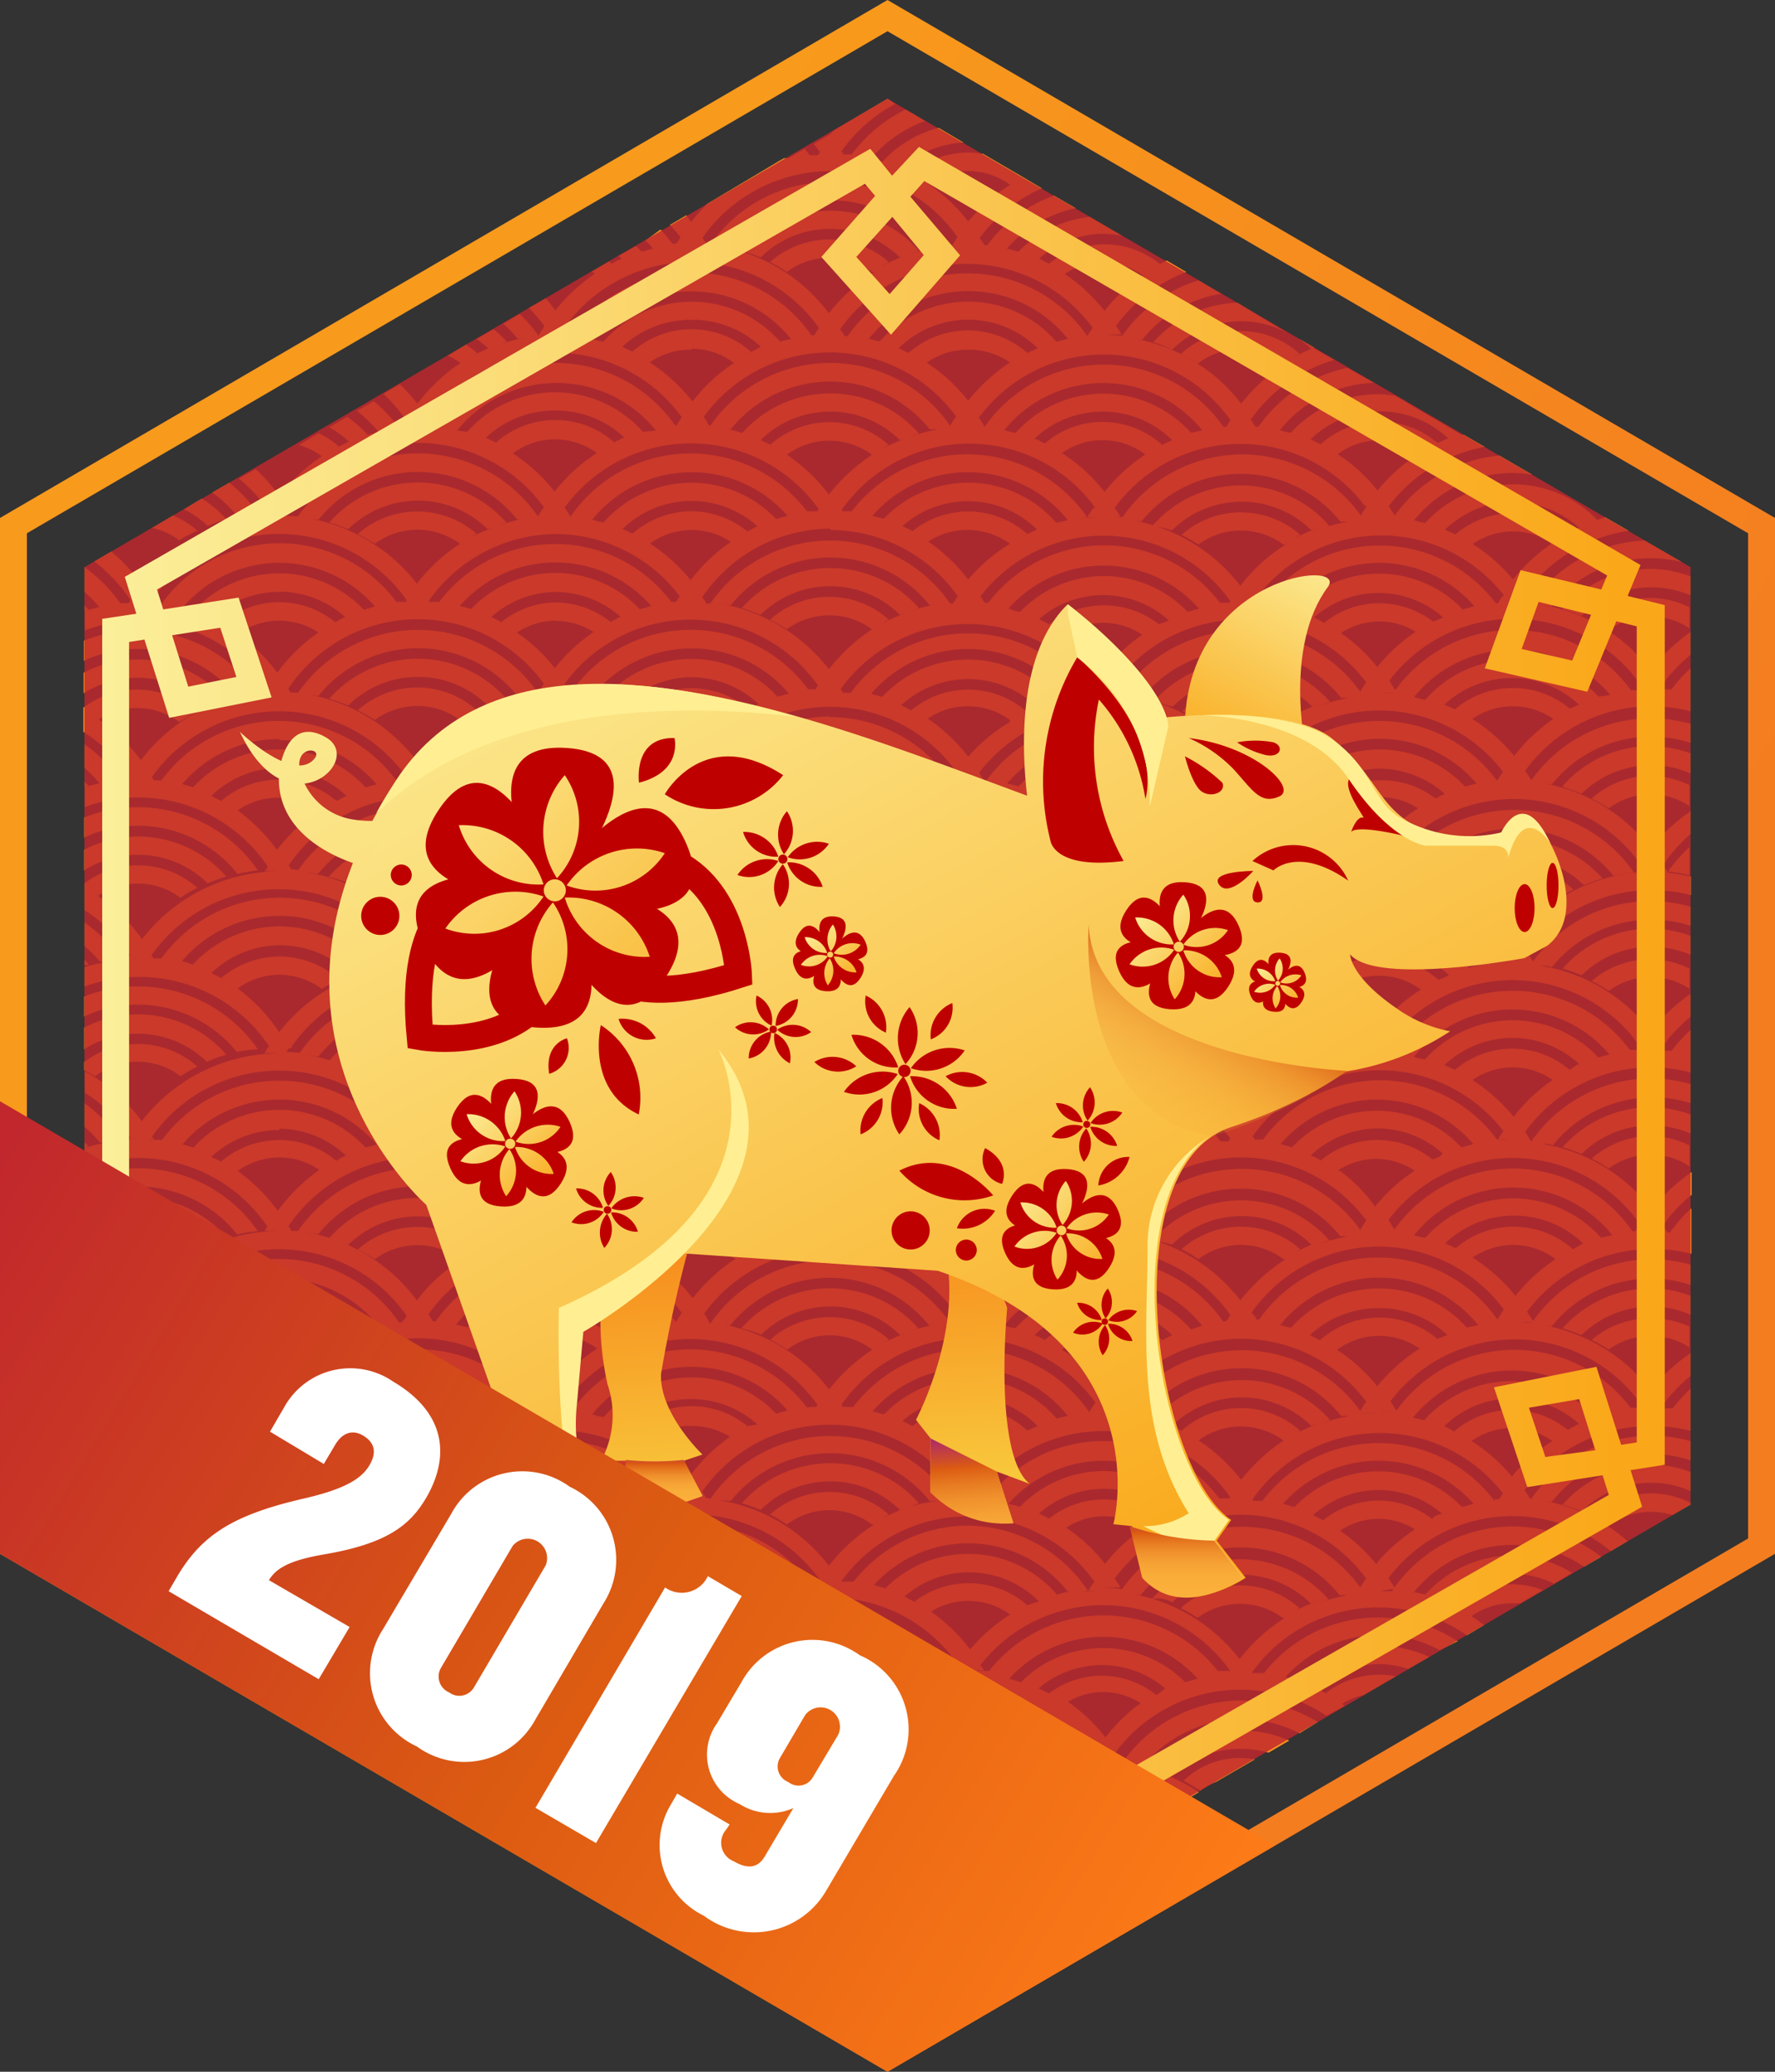 <svg id="Layer_1" data-name="Layer 1" xmlns="http://www.w3.org/2000/svg" xmlns:xlink="http://www.w3.org/1999/xlink" viewBox="0 0 66 77"><rect x="0" y="0" width="66" height="77" fill="#333333" stroke="none"/><defs><style>.cls-1,.cls-13{fill:none;}.cls-2{fill:#f7931e;}.cls-3{fill:#c1272d;opacity:0.83;}.cls-4{fill:url(#New_Gradient_Swatch_2);}.cls-5{fill:url(#linear-gradient);}.cls-6{fill:url(#linear-gradient-2);}.cls-7{fill:url(#linear-gradient-3);}.cls-8{fill:url(#linear-gradient-4);}.cls-9{fill:url(#linear-gradient-5);}.cls-10{fill:url(#linear-gradient-6);}.cls-11{clip-path:url(#clip-path);}.cls-12{fill:#ffef92;}.cls-13{stroke:#bf0000;stroke-miterlimit:10;}.cls-14{fill:#bf0000;}.cls-15{fill:url(#linear-gradient-7);}.cls-16{fill:url(#linear-gradient-8);}.cls-17{fill:url(#linear-gradient-9);}.cls-18{fill:url(#linear-gradient-10);}.cls-19{fill:url(#linear-gradient-11);}.cls-20{fill:url(#linear-gradient-12);}.cls-21{fill:url(#linear-gradient-13);}.cls-22{fill:url(#linear-gradient-14);}.cls-23{fill:url(#linear-gradient-15);}.cls-24{fill:url(#linear-gradient-16);}.cls-25{fill:url(#linear-gradient-17);}.cls-26{fill:url(#linear-gradient-18);}.cls-27{fill:url(#linear-gradient-19);}.cls-28{fill:url(#linear-gradient-20);}.cls-29{fill:url(#linear-gradient-21);}.cls-30{fill:url(#linear-gradient-22);}.cls-31{fill:url(#linear-gradient-23);}.cls-32{fill:url(#linear-gradient-24);}.cls-33{fill:url(#linear-gradient-25);}.cls-34{fill:url(#linear-gradient-26);}.cls-35{fill:url(#linear-gradient-27);}.cls-36{fill:url(#linear-gradient-28);}.cls-37{fill:url(#linear-gradient-29);}.cls-38{fill:url(#linear-gradient-30);}.cls-39{fill:url(#linear-gradient-31);}.cls-40{fill:url(#linear-gradient-32);}.cls-41{fill:url(#linear-gradient-33);}.cls-42{fill:url(#linear-gradient-34);}.cls-43{fill:url(#linear-gradient-35);}.cls-44{fill:url(#linear-gradient-36);}.cls-45{fill:url(#linear-gradient-37);}.cls-46{fill:url(#linear-gradient-38);}.cls-47{fill:url(#linear-gradient-39);}.cls-48{fill:url(#linear-gradient-40);}.cls-49{fill:url(#linear-gradient-41);}.cls-50{fill:url(#linear-gradient-42);}.cls-51{fill:url(#linear-gradient-43);}.cls-52{fill:url(#linear-gradient-44);}.cls-53{fill:url(#linear-gradient-45);}.cls-54{fill:url(#linear-gradient-46);}.cls-55{fill:url(#linear-gradient-47);}.cls-56{fill:url(#linear-gradient-48);}.cls-57{opacity:0.72;fill:url(#linear-gradient-49);}.cls-58{fill:url(#linear-gradient-50);}.cls-59{fill:url(#linear-gradient-51);}.cls-60{fill:url(#linear-gradient-52);}.cls-61{fill:url(#linear-gradient-53);}.cls-62{fill:url(#linear-gradient-54);}.cls-63{fill:url(#linear-gradient-55);}.cls-64{fill:#fff;}</style><linearGradient id="New_Gradient_Swatch_2" x1="66.09" y1="57.6" x2="-0.09" y2="19.4" gradientUnits="userSpaceOnUse"><stop offset="0.19" stop-color="#f47d20"/><stop offset="0.78" stop-color="#f89a1c"/></linearGradient><linearGradient id="linear-gradient" x1="36.27" y1="55.46" x2="35.68" y2="45.7" gradientUnits="userSpaceOnUse"><stop offset="0" stop-color="#f8cb3d"/><stop offset="0.97" stop-color="#f78e1e"/></linearGradient><linearGradient id="linear-gradient-2" x1="24.56" y1="56.16" x2="23.97" y2="46.4" xlink:href="#linear-gradient"/><linearGradient id="linear-gradient-3" x1="49.5" y1="20.41" x2="45.05" y2="29.08" gradientUnits="userSpaceOnUse"><stop offset="0" stop-color="#fbef9a"/><stop offset="0.97" stop-color="#faa819"/></linearGradient><linearGradient id="linear-gradient-4" x1="19.39" y1="18.51" x2="42.77" y2="61.61" xlink:href="#linear-gradient-3"/><linearGradient id="linear-gradient-5" x1="36.05" y1="9.47" x2="59.43" y2="52.57" xlink:href="#linear-gradient-3"/><linearGradient id="linear-gradient-6" x1="8.95" y1="23.75" x2="32.33" y2="66.85" xlink:href="#linear-gradient-3"/><clipPath id="clip-path"><path class="cls-1" d="M51.77,38.21s-1.61,2.22-6.07,3.68-2.84,12.68,0,14.6l-.54.77,1.08,1.38s-2.38,1.62-3.76,0L42,56.72l-.69-.07s1.77-6.61-6.53-9.42l-9.52-.65L21.58,49.5s-1.15,5.84,1.3,7.68l-1.07.23s.61,1.28-.08,2c0,0-2.76-.56-2.61-1.18a2.93,2.93,0,0,1,.54-1.07l-1-.31.61-2.07-3.53-10s-7.18-6.43-1-15.8,24.92,2.74,29.76,2.35Z"/></clipPath><linearGradient id="linear-gradient-7" x1="15.87" y1="25.18" x2="29.6" y2="40.48" xlink:href="#linear-gradient-3"/><linearGradient id="linear-gradient-8" x1="13.28" y1="27.5" x2="27.01" y2="42.8" xlink:href="#linear-gradient-3"/><linearGradient id="linear-gradient-9" x1="16.21" y1="24.87" x2="29.94" y2="40.17" xlink:href="#linear-gradient-3"/><linearGradient id="linear-gradient-10" x1="12.92" y1="27.82" x2="26.65" y2="43.12" xlink:href="#linear-gradient-3"/><linearGradient id="linear-gradient-11" x1="14.99" y1="25.96" x2="28.73" y2="41.26" xlink:href="#linear-gradient-3"/><linearGradient id="linear-gradient-12" x1="14.14" y1="26.73" x2="27.87" y2="42.03" xlink:href="#linear-gradient-3"/><linearGradient id="linear-gradient-13" x1="14.57" y1="26.34" x2="28.3" y2="41.64" xlink:href="#linear-gradient-3"/><linearGradient id="linear-gradient-14" x1="38.02" y1="43.51" x2="42.18" y2="46.72" xlink:href="#linear-gradient-3"/><linearGradient id="linear-gradient-15" x1="36.97" y1="44.88" x2="41.13" y2="48.09" xlink:href="#linear-gradient-3"/><linearGradient id="linear-gradient-16" x1="38.01" y1="43.52" x2="42.18" y2="46.73" xlink:href="#linear-gradient-3"/><linearGradient id="linear-gradient-17" x1="36.96" y1="44.88" x2="41.12" y2="48.09" xlink:href="#linear-gradient-3"/><linearGradient id="linear-gradient-18" x1="37.52" y1="44.15" x2="41.68" y2="47.36" xlink:href="#linear-gradient-3"/><linearGradient id="linear-gradient-19" x1="37.45" y1="44.25" x2="41.61" y2="47.46" xlink:href="#linear-gradient-3"/><linearGradient id="linear-gradient-20" x1="37.49" y1="44.2" x2="41.65" y2="47.41" xlink:href="#linear-gradient-3"/><linearGradient id="linear-gradient-21" x1="30.33" y1="34.24" x2="32.32" y2="36.23" xlink:href="#linear-gradient-3"/><linearGradient id="linear-gradient-22" x1="29.64" y1="34.93" x2="31.63" y2="36.92" xlink:href="#linear-gradient-3"/><linearGradient id="linear-gradient-23" x1="30.39" y1="34.18" x2="32.38" y2="36.17" xlink:href="#linear-gradient-3"/><linearGradient id="linear-gradient-24" x1="29.57" y1="35" x2="31.56" y2="36.99" xlink:href="#linear-gradient-3"/><linearGradient id="linear-gradient-25" x1="30.07" y1="34.51" x2="32.05" y2="36.49" xlink:href="#linear-gradient-3"/><linearGradient id="linear-gradient-26" x1="29.9" y1="34.68" x2="31.89" y2="36.66" xlink:href="#linear-gradient-3"/><linearGradient id="linear-gradient-27" x1="29.98" y1="34.59" x2="31.97" y2="36.58" xlink:href="#linear-gradient-3"/><linearGradient id="linear-gradient-28" x1="18.05" y1="40.41" x2="21.44" y2="43.8" xlink:href="#linear-gradient-3"/><linearGradient id="linear-gradient-29" x1="16.88" y1="41.58" x2="20.26" y2="44.97" xlink:href="#linear-gradient-3"/><linearGradient id="linear-gradient-30" x1="18.16" y1="40.3" x2="21.54" y2="43.69" xlink:href="#linear-gradient-3"/><linearGradient id="linear-gradient-31" x1="16.76" y1="41.69" x2="20.15" y2="45.08" xlink:href="#linear-gradient-3"/><linearGradient id="linear-gradient-32" x1="17.6" y1="40.86" x2="20.99" y2="44.24" xlink:href="#linear-gradient-3"/><linearGradient id="linear-gradient-33" x1="17.31" y1="41.14" x2="20.7" y2="44.53" xlink:href="#linear-gradient-3"/><linearGradient id="linear-gradient-34" x1="17.46" y1="41" x2="20.85" y2="44.38" xlink:href="#linear-gradient-3"/><linearGradient id="linear-gradient-35" x1="42.91" y1="33.1" x2="46.29" y2="36.48" xlink:href="#linear-gradient-3"/><linearGradient id="linear-gradient-36" x1="41.74" y1="34.27" x2="45.12" y2="37.65" xlink:href="#linear-gradient-3"/><linearGradient id="linear-gradient-37" x1="43.02" y1="33" x2="46.39" y2="36.37" xlink:href="#linear-gradient-3"/><linearGradient id="linear-gradient-38" x1="41.63" y1="34.38" x2="45.01" y2="37.76" xlink:href="#linear-gradient-3"/><linearGradient id="linear-gradient-39" x1="42.47" y1="33.55" x2="45.84" y2="36.92" xlink:href="#linear-gradient-3"/><linearGradient id="linear-gradient-40" x1="42.18" y1="33.83" x2="45.55" y2="37.21" xlink:href="#linear-gradient-3"/><linearGradient id="linear-gradient-41" x1="42.33" y1="33.69" x2="45.7" y2="37.06" xlink:href="#linear-gradient-3"/><linearGradient id="linear-gradient-42" x1="47.07" y1="35.55" x2="48.67" y2="37.16" xlink:href="#linear-gradient-3"/><linearGradient id="linear-gradient-43" x1="46.51" y1="36.11" x2="48.12" y2="37.72" xlink:href="#linear-gradient-3"/><linearGradient id="linear-gradient-44" x1="47.12" y1="35.5" x2="48.72" y2="37.11" xlink:href="#linear-gradient-3"/><linearGradient id="linear-gradient-45" x1="46.46" y1="36.16" x2="48.06" y2="37.77" xlink:href="#linear-gradient-3"/><linearGradient id="linear-gradient-46" x1="46.85" y1="35.76" x2="48.46" y2="37.37" xlink:href="#linear-gradient-3"/><linearGradient id="linear-gradient-47" x1="46.72" y1="35.9" x2="48.32" y2="37.51" xlink:href="#linear-gradient-3"/><linearGradient id="linear-gradient-48" x1="46.79" y1="35.83" x2="48.39" y2="37.44" xlink:href="#linear-gradient-3"/><linearGradient id="linear-gradient-49" x1="45.16" y1="37.35" x2="40.65" y2="45.7" gradientUnits="userSpaceOnUse"><stop offset="0" stop-color="#db5a12"/><stop offset="0.02" stop-color="#dd5f14" stop-opacity="0.94"/><stop offset="0.11" stop-color="#e4721d" stop-opacity="0.72"/><stop offset="0.21" stop-color="#ea8225" stop-opacity="0.53"/><stop offset="0.31" stop-color="#ef912c" stop-opacity="0.37"/><stop offset="0.42" stop-color="#f49c31" stop-opacity="0.23"/><stop offset="0.53" stop-color="#f7a536" stop-opacity="0.13"/><stop offset="0.65" stop-color="#f9ab39" stop-opacity="0.06"/><stop offset="0.79" stop-color="#fbaf3a" stop-opacity="0.01"/><stop offset="0.97" stop-color="#fbb03b" stop-opacity="0"/></linearGradient><linearGradient id="linear-gradient-50" x1="35.92" y1="53.31" x2="36.31" y2="58.17" gradientUnits="userSpaceOnUse"><stop offset="0" stop-color="#ab2670"/><stop offset="0.25" stop-color="#db5a12"/><stop offset="0.25" stop-color="#dc5c13"/><stop offset="0.37" stop-color="#e77a21"/><stop offset="0.5" stop-color="#f0922d"/><stop offset="0.64" stop-color="#f6a335"/><stop offset="0.79" stop-color="#faad39"/><stop offset="0.97" stop-color="#fbb03b"/></linearGradient><linearGradient id="linear-gradient-51" x1="24.65" y1="53.94" x2="24.65" y2="55.81" xlink:href="#linear-gradient-50"/><linearGradient id="linear-gradient-52" x1="20.61" y1="56.67" x2="20.61" y2="59.22" xlink:href="#linear-gradient-50"/><linearGradient id="linear-gradient-53" x1="44.13" y1="56.21" x2="44.13" y2="59.22" xlink:href="#linear-gradient-50"/><linearGradient id="linear-gradient-54" x1="3.8" y1="36.61" x2="61.9" y2="36.61" xlink:href="#linear-gradient-3"/><linearGradient id="linear-gradient-55" x1="45.57" y1="76.54" x2="-2.68" y2="47.04" gradientUnits="userSpaceOnUse"><stop offset="0.03" stop-color="#ff7c18"/><stop offset="0.51" stop-color="#db5a12"/><stop offset="1" stop-color="#c1272d"/></linearGradient></defs><title>badge_203</title><path class="cls-2" d="M29.42,65.64a6.35,6.35,0,0,1,.76-.13,5.42,5.42,0,0,0-8.92,0,6.35,6.35,0,0,1,.76.13,4.74,4.74,0,0,1,7.4,0Z"/><path class="cls-2" d="M28.31,66a5.83,5.83,0,0,1,.7-.25,4.38,4.38,0,0,0-6.58,0,5.83,5.83,0,0,1,.7.25,3.69,3.69,0,0,1,5.18,0Z"/><path class="cls-2" d="M27.3,66.53c.2-.13.42-.26.63-.37a3.33,3.33,0,0,0-4.42,0c.21.11.43.24.63.37a2.62,2.62,0,0,1,3.16,0Z"/><path class="cls-2" d="M35.73,71.74l1.06-.62A4.26,4.26,0,0,0,36,71a4.36,4.36,0,0,0-3.17,1.37,5.34,5.34,0,0,1,.7.27A3.66,3.66,0,0,1,35.73,71.74Z"/><path class="cls-2" d="M20.66,34.09a4.71,4.71,0,0,1,3.69,1.78,6.51,6.51,0,0,1,.77-.13,5.43,5.43,0,0,0-8.93,0,6.51,6.51,0,0,1,.77.13A4.71,4.71,0,0,1,20.66,34.09Z"/><path class="cls-2" d="M17.36,36a5.27,5.27,0,0,1,.7.25,3.71,3.71,0,0,1,5.19,0A5.27,5.27,0,0,1,24,36a4.39,4.39,0,0,0-6.59,0Z"/><path class="cls-2" d="M10.39,60.07h-.11l1.57.91a4.74,4.74,0,0,1,1.72,1l.83.48.45-.07A5.42,5.42,0,0,0,10.39,60.07Z"/><path class="cls-2" d="M8.83,19.19a6,6,0,0,1,.76-.12,5.69,5.69,0,0,0-1.06-1.13l-.64.37A4.91,4.91,0,0,1,8.83,19.19Z"/><path class="cls-2" d="M8.42,19.3a4.22,4.22,0,0,0-.91-.77l-.67.4a3.34,3.34,0,0,1,.88.62A5.83,5.83,0,0,1,8.42,19.3Z"/><path class="cls-2" d="M7.34,19.72a3.32,3.32,0,0,0-.9-.56l-.78.46a2.68,2.68,0,0,1,1,.46A6.44,6.44,0,0,1,7.34,19.72Z"/><path class="cls-2" d="M3.14,22.5v.21l.16-.06S3.19,22.56,3.14,22.5Z"/><path class="cls-2" d="M3.14,29.05v.21l.16-.06C3.25,29.15,3.19,29.11,3.14,29.05Z"/><path class="cls-2" d="M8.83,32.48a6,6,0,0,1,.76-.13A5.42,5.42,0,0,0,5.13,30a5.5,5.5,0,0,0-2,.38v.75a4.73,4.73,0,0,1,5.69,1.34Z"/><path class="cls-2" d="M7.72,32.83a5.83,5.83,0,0,1,.7-.25,4.38,4.38,0,0,0-3.29-1.49,4.31,4.31,0,0,0-2,.49v.77a3.77,3.77,0,0,1,2-.58A3.69,3.69,0,0,1,7.72,32.83Z"/><path class="cls-2" d="M3.14,35.67v.2l.16,0C3.25,35.76,3.19,35.72,3.14,35.67Z"/><path class="cls-2" d="M8.83,39.09A6,6,0,0,1,9.59,39a5.42,5.42,0,0,0-4.46-2.34,5.3,5.3,0,0,0-2,.38v.74a4.73,4.73,0,0,1,5.69,1.34Z"/><path class="cls-2" d="M7.72,39.45a5.83,5.83,0,0,1,.7-.25,4.35,4.35,0,0,0-3.29-1.5,4.43,4.43,0,0,0-2,.49V39a3.7,3.7,0,0,1,4.58.48Z"/><path class="cls-2" d="M5.13,39.46A2.63,2.63,0,0,1,6.71,40a6.44,6.44,0,0,1,.63-.36,3.33,3.33,0,0,0-2.21-.84,3.29,3.29,0,0,0-2,.67v.3l.41.23A2.6,2.6,0,0,1,5.13,39.46Z"/><path class="cls-2" d="M3.14,42.46v.2l.16-.06Z"/><path class="cls-2" d="M8.83,45.88a4.64,4.64,0,0,1,.76-.12,5.4,5.4,0,0,0-4.46-2.34,5.5,5.5,0,0,0-2,.37v.75a4.73,4.73,0,0,1,5.69,1.34Z"/><path class="cls-2" d="M7.72,46.23c.23-.09.46-.18.7-.25a4.38,4.38,0,0,0-3.29-1.49,4.43,4.43,0,0,0-2,.49v.78a3.69,3.69,0,0,1,2-.59A3.73,3.73,0,0,1,7.72,46.23Z"/><path class="cls-2" d="M3.14,49.06v.2l.16-.06Z"/><path class="cls-2" d="M8.83,52.48a4.64,4.64,0,0,1,.76-.12A5.4,5.4,0,0,0,5.13,50a5.5,5.5,0,0,0-2,.37v.75a4.73,4.73,0,0,1,5.69,1.34Z"/><path class="cls-2" d="M7.72,52.83c.23-.09.46-.18.7-.25a4.38,4.38,0,0,0-3.29-1.49,4.31,4.31,0,0,0-2,.49v.78a3.69,3.69,0,0,1,2-.59A3.73,3.73,0,0,1,7.72,52.83Z"/><path class="cls-2" d="M3.14,55.79v.13l.09,0,.07,0C3.25,55.88,3.19,55.84,3.14,55.79Z"/><path class="cls-2" d="M48.88,12.93l-.6-.35a4.54,4.54,0,0,1,.48.39Z"/><path class="cls-2" d="M43.58,13a3.71,3.71,0,0,1,2.59-1.06,3.64,3.64,0,0,1,1.76.47L46,11.25a4.37,4.37,0,0,0-3.12,1.47C43.12,12.79,43.35,12.88,43.58,13Z"/><path class="cls-2" d="M42.88,65.76c.24.07.47.16.7.25A3.71,3.71,0,0,1,46.17,65a3.84,3.84,0,0,1,1,.14l.77-.45a4.32,4.32,0,0,0-1.73-.37A4.38,4.38,0,0,0,42.88,65.76Z"/><path class="cls-2" d="M44,66.19a6.44,6.44,0,0,1,.63.36,2.69,2.69,0,0,1,.6-.33l1.43-.83a3,3,0,0,0-2.66.8Z"/><path class="cls-2" d="M61.4,21.14a4.39,4.39,0,0,0-3.3,1.5,6,6,0,0,1,.71.25,3.67,3.67,0,0,1,2.59-1.06,3.74,3.74,0,0,1,1.46.3v-.71A4.45,4.45,0,0,0,61.4,21.14Z"/><path class="cls-2" d="M59.18,23.06c.22.11.43.23.64.36a2.63,2.63,0,0,1,3-.07v-.78a3.31,3.31,0,0,0-1.46-.35A3.35,3.35,0,0,0,59.18,23.06Z"/><path class="cls-2" d="M58.1,29.25c.24.07.48.16.71.25a3.71,3.71,0,0,1,2.59-1.06,3.57,3.57,0,0,1,1.46.31V28a4.31,4.31,0,0,0-4.76,1.22Z"/><path class="cls-2" d="M59.18,29.68c.22.11.43.23.64.36a2.61,2.61,0,0,1,3-.08v-.78a3.45,3.45,0,0,0-1.46-.35A3.31,3.31,0,0,0,59.18,29.68Z"/><path class="cls-2" d="M62.82,32.53l0-.05v-1a5.73,5.73,0,0,0-.8.91A6.71,6.71,0,0,1,62.82,32.53Z"/><path class="cls-2" d="M58.1,36a6,6,0,0,1,.71.25,3.67,3.67,0,0,1,2.59-1.06,3.74,3.74,0,0,1,1.46.3v-.71a4.45,4.45,0,0,0-1.46-.27A4.38,4.38,0,0,0,58.1,36Z"/><path class="cls-2" d="M59.18,36.46a5.89,5.89,0,0,1,.64.37,2.61,2.61,0,0,1,3-.08V36a3.31,3.31,0,0,0-1.46-.35A3.35,3.35,0,0,0,59.18,36.46Z"/><path class="cls-2" d="M58.1,42.64a6,6,0,0,1,.71.25,3.67,3.67,0,0,1,2.59-1.06,3.74,3.74,0,0,1,1.46.3v-.71a4.45,4.45,0,0,0-1.46-.27A4.38,4.38,0,0,0,58.1,42.64Z"/><path class="cls-2" d="M59.18,43.06a5.89,5.89,0,0,1,.64.37,2.61,2.61,0,0,1,3-.08v-.78a3.31,3.31,0,0,0-1.46-.35A3.35,3.35,0,0,0,59.18,43.06Z"/><path class="cls-2" d="M58.1,49.37c.24.07.48.16.71.25a3.71,3.71,0,0,1,2.59-1.06,3.57,3.57,0,0,1,1.46.31v-.71a4.21,4.21,0,0,0-1.46-.28A4.41,4.41,0,0,0,58.1,49.37Z"/><path class="cls-2" d="M59.18,49.8c.22.11.43.23.64.36a2.65,2.65,0,0,1,3-.08V49.3A3.45,3.45,0,0,0,61.4,49,3.31,3.31,0,0,0,59.18,49.8Z"/><path class="cls-2" d="M58.1,55.92c.24.07.48.16.71.25a3.71,3.71,0,0,1,2.59-1.06,3.57,3.57,0,0,1,1.46.31v-.71a4.21,4.21,0,0,0-1.46-.28A4.41,4.41,0,0,0,58.1,55.92Z"/><path class="cls-2" d="M59.18,56.35c.22.11.43.23.64.36a2.63,2.63,0,0,1,1.58-.52,2.5,2.5,0,0,1,.78.12l.68-.39v-.07a3.45,3.45,0,0,0-1.46-.35A3.31,3.31,0,0,0,59.18,56.35Z"/><path class="cls-2" d="M61.38,24.91a6.5,6.5,0,0,0-4.11-2.45l.43.07a4.71,4.71,0,0,1,4.83-1.64l-1.38-.8a5.39,5.39,0,0,0-4.21,2.32l.15,0h-.2c-.06-.11-.13-.21-.2-.32a5.8,5.8,0,0,1,3.87-2.36l-.88-.51-.29.1A4.34,4.34,0,0,0,56.25,18,4.39,4.39,0,0,0,53,19.43c-.13,0-.28-.06-.42-.09a4.73,4.73,0,0,1,3.68-1.76,5.67,5.67,0,0,1,.71.06l-1.22-.71a5.4,5.4,0,0,0-3.89,2.23l-.22-.35a5.82,5.82,0,0,1,3.57-2.2l-.78-.45-.08,0-2.47-1.45a5.7,5.7,0,0,0-.58-.06A4.39,4.39,0,0,0,48,16.08c-.13,0-.27-.06-.41-.09a4.68,4.68,0,0,1,3.5-1.76l-1-.56a5.41,5.41,0,0,0-3.3,2.19h-.11a2.46,2.46,0,0,0-.17-.27,5.81,5.81,0,0,1,3.1-2.21l-.78-.45a6.67,6.67,0,0,0-.76.37c.09-.05.17-.11.26-.15a3.3,3.3,0,0,0-4.42,0,6.44,6.44,0,0,1,.63.36,2.62,2.62,0,0,1,3.16,0l.08,0A6.8,6.8,0,0,0,46.15,15a6.45,6.45,0,0,0-4.1-2.44l.42.07a4.72,4.72,0,0,1,2.94-1.71l-.85-.5a5.4,5.4,0,0,0-2.85,2.08l.16,0a5.83,5.83,0,0,0-.84-.06h.25a3.1,3.1,0,0,1,.43,0,3.7,3.7,0,0,0-.21-.33,5.85,5.85,0,0,1,2.61-2l-.73-.43-.25.13A3.27,3.27,0,0,0,41,9.08,3.34,3.34,0,0,0,39,9.8c-.12-.06-.24-.14-.36-.19A3.63,3.63,0,0,1,41,8.69a4.17,4.17,0,0,1,.71.07l-1.2-.7a4.36,4.36,0,0,0-2.64,1.29l-.43-.11A4.7,4.7,0,0,1,40,7.74l-.81-.47a5.36,5.36,0,0,0-2.48,1.84,3.44,3.44,0,0,0-.46,0h0l.35,0a2.46,2.46,0,0,0-.17-.27A5.79,5.79,0,0,1,38.74,7l-.69-.41h0l-1.49-.87a3.23,3.23,0,0,0-2.65.71,2.58,2.58,0,0,0-.37-.19,3.69,3.69,0,0,1,2.29-.94l-.93-.55A4.31,4.31,0,0,0,32.82,6l-.42-.12a4.72,4.72,0,0,1,2-1.38l-.73-.43a5.44,5.44,0,0,0-2,1.67l-.3,0-.08-.12a5.86,5.86,0,0,1,2-1.76L33,3.67,31,4.85,30.85,5l0,0-.59.35c.08.09.15.2.23.3l-.08.12-.3,0-.19-.24-.6.35,0,0-.17,0L28.94,6l-.4.24L26.29,7.58a6.28,6.28,0,0,0-.59.67L25.52,8l-.61.36a4.31,4.31,0,0,1,.39.46l-.15.24.31,0h0a3.44,3.44,0,0,0-.46,0,4.42,4.42,0,0,0-.44-.53L24,8.94a4,4,0,0,1,.28.3l-.42.11a2.09,2.09,0,0,0-.22-.2L23,9.51l.12.1a2.58,2.58,0,0,0-.37.19l-.11-.08L22,10.1l.12.07a6.79,6.79,0,0,0-1.47,1.36c-.12-.15-.23-.3-.36-.44l-.62.36a6,6,0,0,1,.57.67l-.22.35.37,0c-.17,0-.34,0-.5,0l.13,0a4.84,4.84,0,0,0-.7-.8l-.61.36a5,5,0,0,1,.55.57,2.74,2.74,0,0,1,.28-.05,6.25,6.25,0,0,0-1.05.28l.36-.13a4.33,4.33,0,0,0-.5-.46l-.63.36a3.65,3.65,0,0,1,.43.35l.33-.12a5.79,5.79,0,0,0-1,.45l.27-.16a4.56,4.56,0,0,0-.42-.31l-.68.41a2.48,2.48,0,0,1,.47.27l.08-.05A6.63,6.63,0,0,0,15.52,15a7.41,7.41,0,0,0-.65-.72l-.61.36a6,6,0,0,1,.85,1c0,.09-.12.17-.17.27h-.1a5.35,5.35,0,0,0-.94-1l-.63.36a5.06,5.06,0,0,1,.81.79l-.41.1a4.45,4.45,0,0,0-.76-.67l-.67.39a3.78,3.78,0,0,1,.73.53l-.51.26.14-.08a3.46,3.46,0,0,0-.75-.49l-.74.44a2.75,2.75,0,0,1,.86.42l.07-.05a6.47,6.47,0,0,0-1.65,1.52,7.26,7.26,0,0,0-.88-1l-.63.36A5.74,5.74,0,0,1,10,19c-.05.08-.11.16-.15.24l.49,0a6.48,6.48,0,0,0-5.05,2.51A6.59,6.59,0,0,0,4.14,20.5l-.63.37a6,6,0,0,1,1.33,1.42s0,.08-.07.13l-.43,0,.13,0a5.46,5.46,0,0,0-1.33-1.34V22a4.53,4.53,0,0,1,.57.59L4,22.5a6.21,6.21,0,0,0-.85.21v.72a5.71,5.71,0,0,1,2-.36A5.81,5.81,0,0,1,9.91,25.6a1.1,1.1,0,0,0-.09.14H10l-.45,0a5.42,5.42,0,0,0-4.43-2.31,5.5,5.5,0,0,0-2,.38v.75a4.73,4.73,0,0,1,5.68,1.33l-.4.11a4.36,4.36,0,0,0-3.29-1.49,4.31,4.31,0,0,0-2,.49v.77a3.77,3.77,0,0,1,2-.58,3.69,3.69,0,0,1,2.59,1.06l.06,0a6.51,6.51,0,0,0-2.52,2,6.63,6.63,0,0,0-1.57-1.51,2.62,2.62,0,0,1,3,.1,5,5,0,0,1,.63-.37,3.31,3.31,0,0,0-4.2-.17v.9a5.73,5.73,0,0,1,1.7,1.66L4.77,29l-.43,0,.13,0a5.46,5.46,0,0,0-1.33-1.34v.88a4.53,4.53,0,0,1,.57.59L4,29.05a6.21,6.21,0,0,0-.85.21V30a5.71,5.71,0,0,1,2-.36,5.81,5.81,0,0,1,4.8,2.56c0,.06-.08.12-.11.18.16,0,.33,0,.49,0a6.52,6.52,0,0,0-5.05,2.52A6.46,6.46,0,0,0,3.64,33.3a2.73,2.73,0,0,1,1.49-.46,2.63,2.63,0,0,1,1.58.53A5,5,0,0,1,7.34,33a3.31,3.31,0,0,0-4.2-.17v1a5.76,5.76,0,0,1,1.7,1.67l-.07.12c-.15,0-.29,0-.43,0l.13,0a5.46,5.46,0,0,0-1.33-1.34v.88a4.46,4.46,0,0,1,.57.58l.28,0a6.21,6.21,0,0,0-.85.21v.72a5.71,5.71,0,0,1,2-.36A5.8,5.8,0,0,1,10,38.88a2.46,2.46,0,0,0-.17.27,4,4,0,0,1,.49,0,6.46,6.46,0,0,0-5.05,2.52,6.43,6.43,0,0,0-2.12-1.86v.8a5.64,5.64,0,0,1,1.7,1.67l-.07.12c-.15,0-.29,0-.43,0l.13,0A5.29,5.29,0,0,0,3.14,41v.88a4.46,4.46,0,0,1,.57.58l.28,0a6.21,6.21,0,0,0-.85.21v.72a6,6,0,0,1,2-.35,5.8,5.8,0,0,1,4.8,2.55l-.11.16.45,0h0a6.51,6.51,0,0,0-5,2.51,6.64,6.64,0,0,0-1.6-1.53,2.64,2.64,0,0,1,3.05.07,6.44,6.44,0,0,1,.63-.36,3.28,3.28,0,0,0-4.2-.17v.94a5.64,5.64,0,0,1,1.7,1.67L4.77,49c-.15,0-.29,0-.43,0l.13,0a5.29,5.29,0,0,0-1.33-1.34v.88a4.46,4.46,0,0,1,.57.58L4,49.05a6.21,6.21,0,0,0-.85.21V50a6,6,0,0,1,2-.35A5.8,5.8,0,0,1,10,52.24c-.05.08-.11.16-.15.24a4,4,0,0,1,.49,0A6.48,6.48,0,0,0,5.26,55a6.36,6.36,0,0,0-1.7-1.61,2.66,2.66,0,0,1,1.57-.52,2.63,2.63,0,0,1,1.58.53A6.44,6.44,0,0,1,7.34,53a3.28,3.28,0,0,0-4.2-.17v1.07a5.76,5.76,0,0,1,1.7,1.67l-.07.12c-.15,0-.29,0-.43,0l.13,0a5.46,5.46,0,0,0-1.33-1.34v.88a4.46,4.46,0,0,1,.57.58l.28,0a4.94,4.94,0,0,0-.76.18l.85.49a6,6,0,0,1,1-.1,5.79,5.79,0,0,1,4.78,2.53,1.1,1.1,0,0,0-.09.14H10c-.15,0-.3,0-.45,0a5.4,5.4,0,0,0-4.43-2.31c-.17,0-.34,0-.5,0l1.22.72a4.73,4.73,0,0,1,3,1.7h0l.89.52a5.52,5.52,0,0,1,.71,0,5.78,5.78,0,0,1,4.72,2.45c-.06.1-.12.18-.17.28a5.62,5.62,0,0,1,1.16,0c-.05-.1-.11-.18-.17-.28A5.79,5.79,0,0,1,25.26,62a1.63,1.63,0,0,0-.11.17h.23l-.46,0a5.41,5.41,0,0,0-8.73.25,6.51,6.51,0,0,1,.77.13,4.73,4.73,0,0,1,7.19-.24l-.43.13a4.34,4.34,0,0,0-3.06-1.28,4.4,4.4,0,0,0-3.3,1.49,5.27,5.27,0,0,1,.7.25,3.73,3.73,0,0,1,2.6-1.06A3.64,3.64,0,0,1,23,62.7l-.37.19a3.31,3.31,0,0,0-4.2.17,6.5,6.5,0,0,1,.63.37,2.66,2.66,0,0,1,1.59-.53,2.71,2.71,0,0,1,1.35.38,6.51,6.51,0,0,0-2,2.23q.3,0,.6,0h.21a5.8,5.8,0,0,1,9.64-.25c-.06.1-.13.18-.18.28a5.72,5.72,0,0,1,1.17,0c-.05-.1-.12-.18-.18-.28a5.79,5.79,0,0,1,9.42,0c-.08.12-.16.23-.23.35l.5,0a7,7,0,0,0-.81,0l.31,0a5.42,5.42,0,0,0-8.92,0,6.35,6.35,0,0,1,.76.13,4.74,4.74,0,0,1,7.4,0c.12,0,.25,0,.37-.06a6.74,6.74,0,0,0-.78.16,4.38,4.38,0,0,0-6.58,0,5.83,5.83,0,0,1,.7.25A3.71,3.71,0,0,1,36,64.93,3.67,3.67,0,0,1,38.58,66l-.38.17a3.33,3.33,0,0,0-4.42,0c.21.11.43.24.63.37a2.63,2.63,0,0,1,3.14,0A6.56,6.56,0,0,0,35.94,68a6.48,6.48,0,0,0-10.71.84l.18.1h.24l-.23,0,1.29.76a5.76,5.76,0,0,1,3.51,2l.31.18.37.22.21.12.09,0,1.26.74a4.8,4.8,0,0,1,.67.23l.71-.41-.32-.16-.12.1a5.83,5.83,0,0,0-.7-.25,1.36,1.36,0,0,1,.12-.12l-.42-.11a4.67,4.67,0,0,1,4.89-1.47l.77-.45A5.28,5.28,0,0,0,36,70a5.41,5.41,0,0,0-4.35,2.2l-.3,0a.83.83,0,0,0-.08-.12A5.81,5.81,0,0,1,36,69.57a5.72,5.72,0,0,1,2.48.57l.66-.38,0,0,1.71-1a3.31,3.31,0,0,0-2.05.81l-.38-.17a3.65,3.65,0,0,1,2.57-1,3.56,3.56,0,0,1,.47,0l.86-.5A4.47,4.47,0,0,0,41,67.65a4.35,4.35,0,0,0-3.28,1.48l-.45-.1h0A4.71,4.71,0,0,1,41,67.26a4.78,4.78,0,0,1,1.78.35l.73-.42a5.44,5.44,0,0,0-7,1.7c-.07-.12-.15-.23-.22-.34A5.78,5.78,0,0,1,43.92,67l.66-.39a6.42,6.42,0,0,0-2.53-1l.42.07a4.73,4.73,0,0,1,5.85-1.26L49,64a5.46,5.46,0,0,0-2.83-.8,5.4,5.4,0,0,0-4.46,2.34l.16,0A7.72,7.72,0,0,0,41,65.5h.23l0,0,.43,0a3.7,3.7,0,0,0-.21-.33,5.78,5.78,0,0,1,7.87-1.4L50,63.4l-.1-.07A2.43,2.43,0,0,1,50.7,63l1.2-.7a3.08,3.08,0,0,0-.61-.06,3.27,3.27,0,0,0-2,.69c-.12-.07-.24-.14-.37-.2a3.66,3.66,0,0,1,2.37-.88,3.48,3.48,0,0,1,1.07.18l.78-.45a4.43,4.43,0,0,0-1.85-.41,4.33,4.33,0,0,0-3.07,1.29,3.38,3.38,0,0,0-.42-.13,4.7,4.7,0,0,1,5.73-1L54.2,61A5.39,5.39,0,0,0,47,62.18c-.15,0-.3,0-.46,0a5.76,5.76,0,0,1,8-1.4l.64-.38a5,5,0,0,0-.47-.33,2.6,2.6,0,0,1,1.5-.48l.31,0,.85-.49a3.19,3.19,0,0,0-1.16-.22,3.33,3.33,0,0,0-2.15.8l-.39-.17a3.61,3.61,0,0,1,4.11-.65l.68-.4a4.32,4.32,0,0,0-2.25-.65A4.38,4.38,0,0,0,53,59.26l-.42-.09a4.73,4.73,0,0,1,6.32-.94l.64-.37A5.39,5.39,0,0,0,51.85,59l-.22-.35a5.77,5.77,0,0,1,8.26-1l.63-.37a6.46,6.46,0,0,0-3.25-1.53l.43.07a4.69,4.69,0,0,1,5.16-1.54v-.72a5.47,5.47,0,0,0-1.46-.2,5.4,5.4,0,0,0-4.46,2.34l.15,0h-.2a3.45,3.45,0,0,0-.2-.32A5.81,5.81,0,0,1,61.4,53a5.9,5.9,0,0,1,1.46.18V51.61a5.72,5.72,0,0,0-.66.73c-.12,0-.24,0-.36,0l-.05-.07a6,6,0,0,1,1.07-1.13v-.85a6.69,6.69,0,0,0-1.48,1.38,6.49,6.49,0,0,0-4.11-2.44l.43.07a4.69,4.69,0,0,1,5.16-1.54V47a5.47,5.47,0,0,0-1.46-.2A5.42,5.42,0,0,0,57,49.1a3.37,3.37,0,0,0-.22-.35,5.83,5.83,0,0,1,4.65-2.33,5.9,5.9,0,0,1,1.46.18v-.69h0l0,0v-1a5.26,5.26,0,0,0-.8.9H62c-.05-.09-.11-.17-.17-.26a5.79,5.79,0,0,1,1.07-1.14v-.85a6.74,6.74,0,0,0-1.48,1.39,6.45,6.45,0,0,0-4.11-2.44c.15,0,.29,0,.43.06A4.75,4.75,0,0,1,62.86,41v-.71a5.48,5.48,0,0,0-1.46-.21,5.42,5.42,0,0,0-4.46,2.34l.15,0h-.16l-.22-.35a5.8,5.8,0,0,1,4.69-2.4,5.9,5.9,0,0,1,1.46.19V38.28a5.12,5.12,0,0,0-.7.77l-.29,0-.08-.12a6.08,6.08,0,0,1,1.07-1.14v-.85a6.74,6.74,0,0,0-1.48,1.39,6.45,6.45,0,0,0-4.11-2.44c.15,0,.29,0,.43.06a4.75,4.75,0,0,1,5.16-1.54v-.71A5.37,5.37,0,0,0,57,35.74a3.37,3.37,0,0,0-.22-.35,5.82,5.82,0,0,1,4.63-2.31,5.9,5.9,0,0,1,1.46.19v-.69a6.41,6.41,0,0,0-1.46-.18,6.49,6.49,0,0,0-5,2.41,6.33,6.33,0,0,0-1.61-1.44,2.6,2.6,0,0,1,1.5-.48,2.63,2.63,0,0,1,1.58.53,4.89,4.89,0,0,1,.63-.36,3.29,3.29,0,0,0-2.21-.85,3.33,3.33,0,0,0-2.15.8l-.39-.17a3.66,3.66,0,0,1,2.54-1,3.71,3.71,0,0,1,2.59,1.06,5.83,5.83,0,0,1,.7-.25,4.38,4.38,0,0,0-6.55,0c-.13,0-.28-.06-.42-.09a4.74,4.74,0,0,1,7.38,0,6.35,6.35,0,0,1,.76-.13,5.43,5.43,0,0,0-8.86-.08c-.07-.12-.15-.23-.22-.34a5.77,5.77,0,0,1,9.34.14c0,.1-.12.18-.17.28a5.63,5.63,0,0,1,.58,0,5.83,5.83,0,0,1,.59,0l-.18-.28A6,6,0,0,1,62.86,31v-.85a6.69,6.69,0,0,0-1.48,1.38,6.45,6.45,0,0,0-4.11-2.44l.43.07a4.71,4.71,0,0,1,3.7-1.78,5,5,0,0,1,1.46.23v-.71a5.47,5.47,0,0,0-1.46-.2A5.42,5.42,0,0,0,56.94,29l.15,0h-.15c-.07-.12-.15-.24-.23-.35a5.8,5.8,0,0,1,4.69-2.4,5.9,5.9,0,0,1,1.46.19v-1.6a5.26,5.26,0,0,0-.71.78h-.27l-.09-.14a5.79,5.79,0,0,1,1.07-1.14v-.85A6.51,6.51,0,0,0,61.38,24.91Zm-35.65,44H26a5.8,5.8,0,0,1,9.57-.34c-.07.11-.15.22-.22.34a5.42,5.42,0,0,0-8.9,0l.16,0A5.83,5.83,0,0,0,25.73,68.89Zm2.55.51a3.69,3.69,0,0,1,5.18,0c.11-.05.22-.08.33-.12a5.7,5.7,0,0,0-1,.45l.26-.16a3.33,3.33,0,0,0-4.42,0,5,5,0,0,1,.63.37,2.62,2.62,0,0,1,3.16,0l.08,0a6.8,6.8,0,0,0-1.68,1.53A6.43,6.43,0,0,0,26.75,69c.14,0,.28,0,.42.06a4.75,4.75,0,0,1,7.4,0l.29,0a6.11,6.11,0,0,0-1.06.28,2.32,2.32,0,0,1,.37-.13,4.39,4.39,0,0,0-6.59,0A5.83,5.83,0,0,1,28.28,69.4Zm8.28-.48h0l.13,0a5.36,5.36,0,0,0-.7,0,6.84,6.84,0,0,0-.79,0l.13,0h0l.46,0H36A5.44,5.44,0,0,1,36.56,68.92ZM61,25.51l-.09.14-.27,0a5.4,5.4,0,0,0-8.76,0l-.22-.35a5.78,5.78,0,0,1,9.34.15Zm-9.62.24h0l.45,0h0C51.64,25.77,51.5,25.75,51.35,25.75Zm-7.77.51a3.69,3.69,0,0,1,5.18,0c.11-.05.22-.08.33-.12a6.54,6.54,0,0,0-1,.44l.26-.15a3.33,3.33,0,0,0-4.42,0,6.44,6.44,0,0,1,.63.36,2.66,2.66,0,0,1,3.16,0l.08,0a6.43,6.43,0,0,0-1.68,1.53,6.51,6.51,0,0,0-4.1-2.45l.42.07a4.74,4.74,0,0,1,7.4,0l.29,0a5.33,5.33,0,0,0-1.06.28,2.6,2.6,0,0,1,.36-.13,4.36,4.36,0,0,0-6.58,0A5.83,5.83,0,0,1,43.58,26.26ZM50.8,32a2.46,2.46,0,0,0-.22.34,5.43,5.43,0,0,0-8.87.07l.16,0a5.83,5.83,0,0,0-.84-.06h.25a3.1,3.1,0,0,1,.43,0A3.7,3.7,0,0,0,41.5,32,5.78,5.78,0,0,1,50.8,32Zm-7.22.89a3.69,3.69,0,0,1,5.18,0l.33-.12a6.58,6.58,0,0,0-1,.45c.09-.05.17-.11.26-.15a3.3,3.3,0,0,0-4.42,0,6.44,6.44,0,0,1,.63.36,2.62,2.62,0,0,1,3.16,0l.08,0a6.8,6.8,0,0,0-1.68,1.53,6.45,6.45,0,0,0-4.1-2.44l.42.07a4.74,4.74,0,0,1,7.4,0l.29-.05a7.16,7.16,0,0,0-1.06.28l.36-.13a4.38,4.38,0,0,0-6.58,0C43.12,32.69,43.35,32.78,43.58,32.87Zm7.05-.48.5,0h0c-.22,0-.44,0-.65.05l.13,0ZM36,30a5.42,5.42,0,0,0-4.46,2.34c.26,0,.51.07.76.12a4.75,4.75,0,0,1,7.4,0l.37-.05a5.4,5.4,0,0,0-.78.16,4.38,4.38,0,0,0-6.58,0,5.83,5.83,0,0,1,.7.25,3.69,3.69,0,0,1,5.18,0L38.2,33a3.33,3.33,0,0,0-4.42,0,5.76,5.76,0,0,1,.63.37,2.63,2.63,0,0,1,3.14,0,6.37,6.37,0,0,0-1.61,1.45,6.47,6.47,0,0,0-10.16,0,6.67,6.67,0,0,0-1.61-1.48,2.59,2.59,0,0,1,1.55-.51,2.63,2.63,0,0,1,1.58.53,5.76,5.76,0,0,1,.63-.37,3.33,3.33,0,0,0-4.41,0l-.37-.18a3.71,3.71,0,0,1,2.57-1,3.67,3.67,0,0,1,2.59,1.06,5.83,5.83,0,0,1,.7-.25,4.37,4.37,0,0,0-6.56,0c-.14,0-.28-.06-.43-.09a4.75,4.75,0,0,1,7.4,0c.25-.05.5-.09.76-.12a5.42,5.42,0,0,0-8.92,0l-.45,0h0a3.31,3.31,0,0,1,.44,0c-.07-.12-.15-.22-.22-.34a5.79,5.79,0,0,1,9.41.07,2.68,2.68,0,0,0-.18.28,5.72,5.72,0,0,1,1.17,0,2.68,2.68,0,0,0-.18-.28A5.79,5.79,0,0,1,40.68,32c-.08.11-.16.23-.23.35a4.18,4.18,0,0,1,.5,0,7,7,0,0,0-.81.05l.31-.05A5.42,5.42,0,0,0,36,30Zm.7,5.76c-.23,0-.46,0-.7,0a6.84,6.84,0,0,0-.79,0l.13,0h0a3.46,3.46,0,0,1,.46,0H36l.57,0h0Zm4,3c-.08.12-.16.23-.23.36.16,0,.33,0,.5,0a7,7,0,0,0-.81.06l.31-.05A5.41,5.41,0,0,0,31.64,39l-.3,0-.08-.12a5.79,5.79,0,0,1,9.42-.06Zm15.2,3.27c-.07.11-.14.21-.2.32a2.82,2.82,0,0,1,.41,0h0l-.45,0a5.4,5.4,0,0,0-8.7,0l-.3,0-.08-.12a5.79,5.79,0,0,1,9.32-.19Zm0,6.66-.22.35a5.41,5.41,0,0,0-8.86,0h-.11c0-.09-.11-.17-.17-.26a5.79,5.79,0,0,1,9.36-.13Zm-4.13,3.77c-.15,0-.29,0-.44,0h0a3.39,3.39,0,0,1,.45,0ZM43.58,53a3.69,3.69,0,0,1,5.18,0l.33-.12a7.8,7.8,0,0,0-1,.45c.09,0,.17-.11.26-.15a3.3,3.3,0,0,0-4.42,0,6.44,6.44,0,0,1,.63.36,2.66,2.66,0,0,1,3.16,0l.08-.05A6.8,6.8,0,0,0,46.15,55a6.49,6.49,0,0,0-4.1-2.44l.42.07a4.74,4.74,0,0,1,7.4,0l.29,0a7.16,7.16,0,0,0-1.06.28l.36-.13a4.38,4.38,0,0,0-6.58,0C43.12,52.81,43.35,52.9,43.58,53Zm7.22,5.66a2.46,2.46,0,0,0-.22.34,5.43,5.43,0,0,0-8.87.08l.15,0A7.54,7.54,0,0,0,41,59h.23l0,0,.43,0a3.7,3.7,0,0,0-.21-.33,5.79,5.79,0,0,1,9.3-.06Zm-12.6,1A3.31,3.31,0,0,0,34,59.53l-.37-.19a3.66,3.66,0,0,1,5,.18Zm-.65.35a6.76,6.76,0,0,0-1.48,1.29,6.42,6.42,0,0,0-1.45-1.4,2.58,2.58,0,0,1,1.37-.4A2.65,2.65,0,0,1,37.55,60Zm1.73-.77a4.35,4.35,0,0,0-6.36-.21l-.42-.12a4.72,4.72,0,0,1,7.19.23c.12,0,.24,0,.37-.06A6.74,6.74,0,0,0,39.28,59.27ZM36,56.7a5.43,5.43,0,0,0-4.26,2.08c-.15,0-.3,0-.46,0a5.78,5.78,0,0,1,9.41,0c-.08.11-.16.23-.23.35l.5,0a7,7,0,0,0-.81.05l.31-.05A5.42,5.42,0,0,0,36,56.7ZM22.7,56.39a3.33,3.33,0,0,0-2-.72,3.27,3.27,0,0,0-2.06.73l-.37-.19a3.63,3.63,0,0,1,4.84,0A2.58,2.58,0,0,0,22.7,56.39Zm-.63.38a6.51,6.51,0,0,0-1.44,1.33,6.56,6.56,0,0,0-1.41-1.32,2.73,2.73,0,0,1,1.44-.43A2.62,2.62,0,0,1,22.07,56.77Zm1.71-.84a4.34,4.34,0,0,0-6.26,0l-.42-.12a4.73,4.73,0,0,1,7.11,0ZM25,55.68a5.39,5.39,0,0,0-8.63,0c-.12,0-.24,0-.37,0a.43.43,0,0,1,0-.07,5.78,5.78,0,0,1,9.35-.13l-.13.21h.28C25.28,55.66,25.12,55.66,25,55.68ZM11.41,52.54l.43.07a4.74,4.74,0,0,1,7.4,0l.28,0a6.25,6.25,0,0,0-1.05.28l.36-.13a4.39,4.39,0,0,0-6.59,0c.24.07.48.16.71.25a3.69,3.69,0,0,1,5.18,0l.33-.12a6.7,6.7,0,0,0-1,.45l.27-.15a3.31,3.31,0,0,0-4.43,0,5.79,5.79,0,0,1,.64.36,2.62,2.62,0,0,1,3.16,0l.08,0A6.63,6.63,0,0,0,15.52,55,6.45,6.45,0,0,0,11.41,52.54Zm0-6.74.43.07a4.74,4.74,0,0,1,7.4,0l.28,0a5.42,5.42,0,0,0-1.05.28,2.6,2.6,0,0,1,.36-.13,4.37,4.37,0,0,0-6.59,0,6,6,0,0,1,.71.25,3.69,3.69,0,0,1,5.18,0l.33-.12a6.65,6.65,0,0,0-1,.44l.27-.15a3.34,3.34,0,0,0-4.43,0c.22.11.43.23.64.36a2.66,2.66,0,0,1,3.16,0l.08,0a6.28,6.28,0,0,0-1.68,1.53A6.5,6.5,0,0,0,11.41,45.8Zm-.68-.23a5.79,5.79,0,0,1,9.49-.16c-.07.11-.15.22-.22.34h.37a4.07,4.07,0,0,0-.5,0l.13,0a5.42,5.42,0,0,0-8.92,0l.15,0c-.13,0-.26,0-.39,0A1.74,1.74,0,0,0,10.73,45.57Zm.68-6.37.43.07a4.74,4.74,0,0,1,7.4,0l.28,0a5.42,5.42,0,0,0-1.05.28,2.6,2.6,0,0,1,.36-.13,4.39,4.39,0,0,0-6.59,0,6,6,0,0,1,.71.25,3.69,3.69,0,0,1,5.18,0c.11-.05.22-.08.33-.12a5.79,5.79,0,0,0-1,.45l.27-.16a3.34,3.34,0,0,0-4.43,0c.22.11.43.23.64.36a2.66,2.66,0,0,1,3.16,0l.08,0a6.45,6.45,0,0,0-1.68,1.53A6.5,6.5,0,0,0,11.41,39.2Zm14.34-3.45H26l0,0,.38,0a3,3,0,0,0-.18-.3,5.78,5.78,0,0,1,9.34,0c-.07.11-.15.22-.22.34a5.42,5.42,0,0,0-8.9,0l.16,0a7.73,7.73,0,0,0-.84,0Zm2.53.51a3.69,3.69,0,0,1,5.18,0l.33-.12a6.54,6.54,0,0,0-1,.44l.26-.15a3.33,3.33,0,0,0-4.42,0,6.44,6.44,0,0,1,.63.36,2.66,2.66,0,0,1,3.16,0l.08,0a6.43,6.43,0,0,0-1.68,1.53,6.51,6.51,0,0,0-4.1-2.45l.42.07a4.74,4.74,0,0,1,7.4,0l.29,0a5.33,5.33,0,0,0-1.06.28,2.32,2.32,0,0,1,.37-.13,4.37,4.37,0,0,0-6.59,0A5.83,5.83,0,0,1,28.28,36.26Zm22.35,2.92.5,0h0c-.22,0-.44,0-.65,0l.13,0Zm-7.05.48a3.69,3.69,0,0,1,5.18,0l.33-.12a5.7,5.7,0,0,0-1,.45l.26-.16a3.33,3.33,0,0,0-4.42,0,5,5,0,0,1,.63.37,2.62,2.62,0,0,1,3.16,0l.08-.05a6.8,6.8,0,0,0-1.68,1.53,6.45,6.45,0,0,0-4.1-2.44l.42.06a4.75,4.75,0,0,1,7.4,0l.29,0a6.11,6.11,0,0,0-1.06.28,2.6,2.6,0,0,1,.36-.13,4.38,4.38,0,0,0-6.58,0A5.83,5.83,0,0,1,43.58,39.66Zm7.22,5.7a3.37,3.37,0,0,0-.22.35,5.42,5.42,0,0,0-8.87.07l.16,0a5.83,5.83,0,0,0-.84-.06h.23l0,0,.43,0c-.06-.11-.14-.22-.21-.33a5.79,5.79,0,0,1,9.3-.06Zm-7.22.9a3.69,3.69,0,0,1,5.18,0l.33-.12a5.7,5.7,0,0,0-1,.45l.26-.16a3.33,3.33,0,0,0-4.42,0,5,5,0,0,1,.63.37,2.62,2.62,0,0,1,3.16,0l.08,0a6.8,6.8,0,0,0-1.68,1.53,6.45,6.45,0,0,0-4.1-2.44c.14,0,.28,0,.42.06a4.75,4.75,0,0,1,7.4,0l.29,0a6.11,6.11,0,0,0-1.06.28,2.6,2.6,0,0,1,.36-.13,4.38,4.38,0,0,0-6.58,0A5.83,5.83,0,0,1,43.58,46.26ZM50.8,52.1a2.46,2.46,0,0,0-.22.34,5.43,5.43,0,0,0-8.87.08l.16,0a7.72,7.72,0,0,0-.84-.06h.23l0,0,.43,0a3.7,3.7,0,0,0-.21-.33,5.79,5.79,0,0,1,9.3-.06Zm-5.1,3.59-.36,0a5.41,5.41,0,0,0-8.61,0l-.46,0h0l.32,0-.15-.24a5.77,5.77,0,0,1,9.3.19S45.71,55.66,45.7,55.69Zm-2.61.75a3.27,3.27,0,0,0-4.08,0l-.37-.19a3.63,3.63,0,0,1,4.82,0Zm-.62.39a6.26,6.26,0,0,0-1.38,1.29,6.32,6.32,0,0,0-1.44-1.34,2.55,2.55,0,0,1,2.82,0ZM44.16,56a4.32,4.32,0,0,0-6.23,0l-.43-.11a4.72,4.72,0,0,1,7.08,0ZM27.79,53a3.27,3.27,0,0,0-2.07-.74,3.36,3.36,0,0,0-2.2.83L23.15,53a3.71,3.71,0,0,1,2.57-1,3.65,3.65,0,0,1,2.44.94Zm-.62.38a6.74,6.74,0,0,0-1.49,1.43,6.52,6.52,0,0,0-1.51-1.36A2.59,2.59,0,0,1,25.72,53,2.66,2.66,0,0,1,27.17,53.42Zm1.69-.84a4.32,4.32,0,0,0-3.14-1.35,4.37,4.37,0,0,0-3.27,1.47c-.14,0-.28-.06-.43-.09a4.74,4.74,0,0,1,7.26-.15ZM30,52.31a5.41,5.41,0,0,0-8.78.18l-.45,0h0l.44,0c-.07-.12-.15-.22-.22-.34a5.79,5.79,0,0,1,9.41.07l-.05.07C30.28,52.29,30.16,52.29,30,52.31Zm-6.22-9.67a4.33,4.33,0,0,0-6.34,0l-.42-.11a4.71,4.71,0,0,1,7.18,0A3.25,3.25,0,0,0,23.82,42.64ZM20.66,42a3.7,3.7,0,0,1,2.45.94l-.37.19a3.29,3.29,0,0,0-4.18,0c-.13-.07-.24-.14-.37-.2A3.69,3.69,0,0,1,20.66,42Zm0,1.07a2.63,2.63,0,0,1,1.44.44,6.55,6.55,0,0,0-1.47,1.36,6.83,6.83,0,0,0-1.44-1.35A2.63,2.63,0,0,1,20.66,43Zm.16,2.7.44,0L21,45.41a5.79,5.79,0,0,1,9.41.07c-.06.09-.12.17-.17.26h-.11a5.42,5.42,0,0,0-8.91,0l-.45,0Zm8.08-6.44a4.34,4.34,0,0,0-6.45.09c-.14,0-.28-.06-.43-.09a4.77,4.77,0,0,1,3.7-1.78,4.72,4.72,0,0,1,3.6,1.67Zm-3.18-.7a3.7,3.7,0,0,1,2.48,1c-.13.06-.25.13-.37.2A3.25,3.25,0,0,0,25.72,39a3.31,3.31,0,0,0-2.2.83c-.12-.06-.24-.13-.37-.18A3.66,3.66,0,0,1,25.72,38.58Zm0,1.07a2.65,2.65,0,0,1,1.49.46,6.63,6.63,0,0,0-1.51,1.43,6.28,6.28,0,0,0-1.53-1.38A2.59,2.59,0,0,1,25.72,39.65Zm12.48.15a3.32,3.32,0,0,0-4.31-.07c-.12-.07-.24-.14-.37-.2a3.7,3.7,0,0,1,5.06.1ZM36,39.65a2.65,2.65,0,0,1,1.56.51A6.8,6.8,0,0,0,36,41.51a6.7,6.7,0,0,0-1.5-1.41A2.63,2.63,0,0,1,36,39.65ZM36,43a5.82,5.82,0,0,1,4.69,2.39c-.08.12-.16.23-.23.36l.5,0a7,7,0,0,0-.81.06l.31-.05a5.42,5.42,0,0,0-8.91,0h-.11c-.05-.09-.11-.17-.17-.26A5.81,5.81,0,0,1,36,43Zm9.59,6.11h-.11a5.42,5.42,0,0,0-8.88,0l-.45,0h0l.45,0a3.87,3.87,0,0,0-.21-.34,5.77,5.77,0,0,1,9.36.11ZM41,49a3.28,3.28,0,0,0-2.15.8,3.26,3.26,0,0,0-.38-.18,3.68,3.68,0,0,1,5.11,0l-.5.26.13-.08A3.33,3.33,0,0,0,41,49Zm1.65,1.16a6.76,6.76,0,0,0-1.58,1.44,6.39,6.39,0,0,0-1.58-1.44,2.62,2.62,0,0,1,3.09,0Zm1.64-.75a4.39,4.39,0,0,0-6.53-.05c-.13,0-.28-.06-.42-.09a4.73,4.73,0,0,1,7.36,0Zm-16,.21a3.69,3.69,0,0,1,5.18,0l.33-.12a6.58,6.58,0,0,0-1,.45l.26-.16a3.33,3.33,0,0,0-4.42,0,6.5,6.5,0,0,1,.63.37,2.62,2.62,0,0,1,3.16,0l.08-.05a6.8,6.8,0,0,0-1.68,1.53,6.43,6.43,0,0,0-4.1-2.44l.42.07a4.74,4.74,0,0,1,7.4,0l.29-.05a6.11,6.11,0,0,0-1.06.28l.37-.13a4.39,4.39,0,0,0-6.59,0A5.83,5.83,0,0,1,28.28,49.59Zm-2.11-.79a5.78,5.78,0,0,1,9.38,0l-.22.35a5.42,5.42,0,0,0-8.92,0l.16,0-.27,0h.07C26.31,49,26.24,48.91,26.17,48.8Zm12-2.4a3.36,3.36,0,0,0-4.42,0l-.36-.18a3.71,3.71,0,0,1,5.16,0Zm-.65.36A6.53,6.53,0,0,0,36,48.18a6.27,6.27,0,0,0-1.54-1.41A2.6,2.6,0,0,1,36,46.25,2.65,2.65,0,0,1,37.55,46.76ZM39.28,46A4.35,4.35,0,0,0,36,44.49,4.41,4.41,0,0,0,32.71,46l-.41-.1a4.73,4.73,0,0,1,7.39,0c.12,0,.25,0,.37-.06A7.25,7.25,0,0,0,39.28,46Zm-4,3.12v0H35.2Zm7.8-6a3.28,3.28,0,0,0-4.16,0l-.36-.2A3.65,3.65,0,0,1,43.5,43,2.58,2.58,0,0,0,43.13,43.14Zm-.62.38a6.33,6.33,0,0,0-1.42,1.31,6.65,6.65,0,0,0-1.48-1.37A2.7,2.7,0,0,1,41,43.05,2.66,2.66,0,0,1,42.51,43.52Zm1.69-.84a4.34,4.34,0,0,0-6.31,0,3.39,3.39,0,0,0-.43-.11,4.71,4.71,0,0,1,7.16,0Zm-15.92.18a3.69,3.69,0,0,1,5.18,0l.33-.12a7,7,0,0,0-1,.44l.26-.15a3.33,3.33,0,0,0-4.42,0,6.44,6.44,0,0,1,.63.36,2.66,2.66,0,0,1,3.16,0l.08,0a6.43,6.43,0,0,0-1.68,1.53,6.51,6.51,0,0,0-4.1-2.45l.42.07a4.74,4.74,0,0,1,7.4,0l.29,0a5.33,5.33,0,0,0-1.06.28,2.32,2.32,0,0,1,.37-.13,4.37,4.37,0,0,0-6.59,0A5.83,5.83,0,0,1,28.28,42.86ZM25.72,44.1a4.76,4.76,0,0,1,3.7,1.78L29,46a4.39,4.39,0,0,0-3.29-1.49A4.34,4.34,0,0,0,22.45,46c-.14,0-.28-.06-.43-.09A4.77,4.77,0,0,1,25.72,44.1Zm0,1.08a3.68,3.68,0,0,1,2.58,1l-.5.26.13-.08a3.33,3.33,0,0,0-4.41,0c-.12-.06-.24-.13-.37-.18A3.66,3.66,0,0,1,25.72,45.18Zm0,1.07a2.63,2.63,0,0,1,1.58.52l.07,0a6.49,6.49,0,0,0-1.61,1.48,6.45,6.45,0,0,0-1.59-1.45A2.59,2.59,0,0,1,25.72,46.25Zm5.59,6,0-.07a5.79,5.79,0,0,1,9.42-.05c-.08.12-.16.23-.23.35l.5,0a7,7,0,0,0-.81,0l.31,0a5.41,5.41,0,0,0-8.78-.18C31.55,52.29,31.43,52.29,31.31,52.28ZM36,50.84a4.73,4.73,0,0,1,3.7,1.78c.12,0,.25,0,.37-.06a7.2,7.2,0,0,0-.78.16,4.35,4.35,0,0,0-6.42-.15l-.42-.12A4.73,4.73,0,0,1,36,50.84Zm0,1.07A3.67,3.67,0,0,1,38.58,53l-.38.17A3.3,3.3,0,0,0,33.93,53l-.37-.19A3.69,3.69,0,0,1,36,51.91ZM36,53a2.65,2.65,0,0,1,1.56.51A6.87,6.87,0,0,0,36,54.82a6.84,6.84,0,0,0-1.48-1.41A2.67,2.67,0,0,1,36,53Zm14.64-7.2.5,0h0c-.22,0-.44,0-.65,0l.13,0Zm-4.89-3.5-.07.12-.3,0a5.4,5.4,0,0,0-8.68,0l-.46,0h.36c-.05-.09-.11-.17-.17-.26a5.78,5.78,0,0,1,9.32.17Zm-6.46-2.89a4.34,4.34,0,0,0-6.46-.12l-.42-.11a4.72,4.72,0,0,1,7.29.12c.12,0,.24,0,.37-.06A6.76,6.76,0,0,0,39.28,39.39Zm-3.69,2.7-.18.3H35.2l.13,0a5.42,5.42,0,0,0-8.92,0l.16,0h-.28a2.33,2.33,0,0,0-.17-.26,5.79,5.79,0,0,1,9.47,0Zm-5.14-3.21-.08.12-.3,0a5.41,5.41,0,0,0-8.81.14l-.45,0h0l.44,0c-.07-.12-.15-.23-.22-.34a5.79,5.79,0,0,1,9.41.07Zm-9.79.92a5.78,5.78,0,0,1,4.64,2.34l-.15.23h.32l-.46,0a5.4,5.4,0,0,0-8.71,0l-.29,0-.08-.12A5.81,5.81,0,0,1,20.66,39.8ZM16.1,49.11c-.05-.09-.12-.17-.17-.26a5.79,5.79,0,0,1,9.42-.05,3.28,3.28,0,0,0-.2.31l.41,0h0l-.45,0a5.42,5.42,0,0,0-8.91,0Zm4.56-1.64a4.73,4.73,0,0,1,3.69,1.77c-.14,0-.29,0-.43.09a4.36,4.36,0,0,0-6.54,0l-.42-.1A4.73,4.73,0,0,1,20.66,47.47Zm0,1.08a3.66,3.66,0,0,1,2.56,1l-.37.17a3.35,3.35,0,0,0-4.4,0l-.37-.18A3.73,3.73,0,0,1,20.66,48.55Zm0,1.07a2.65,2.65,0,0,1,1.54.5,6.69,6.69,0,0,0-1.57,1.43,6.14,6.14,0,0,0-1.55-1.41A2.63,2.63,0,0,1,20.66,49.62Zm5.59,6.05a1.76,1.76,0,0,0-.14-.23,5.78,5.78,0,0,1,9.5,0c-.06.09-.12.18-.17.27H35.2l.13,0a5.42,5.42,0,0,0-8.92,0l.16,0Zm.92.12a4.74,4.74,0,0,1,7.4,0l.29,0A6.11,6.11,0,0,0,33.8,56l.37-.13a4.39,4.39,0,0,0-6.59,0,5.83,5.83,0,0,1,.7.25,3.69,3.69,0,0,1,5.18,0l.33-.12a6.58,6.58,0,0,0-1,.45l.26-.16a3.33,3.33,0,0,0-4.42,0,6.5,6.5,0,0,1,.63.37,2.62,2.62,0,0,1,3.16,0l.08,0a6.8,6.8,0,0,0-1.68,1.53,6.45,6.45,0,0,0-4.1-2.44Zm23.46-3.27h0a4.19,4.19,0,0,1,.5,0h0c-.22,0-.44,0-.65,0Zm-.91-2.35a2.6,2.6,0,0,1,1.57-.52,2.64,2.64,0,0,1,1.49.47,6.77,6.77,0,0,0-1.57,1.4A6.4,6.4,0,0,0,49.72,50.17Zm3.72-.41a3.32,3.32,0,0,0-4.36.05l-.37-.19a3.73,3.73,0,0,1,2.58-1,3.69,3.69,0,0,1,2.53,1Zm1.1-.42a4.39,4.39,0,0,0-6.53,0c-.13,0-.27-.06-.41-.09a4.72,4.72,0,0,1,7.36,0Zm1.2-.19h0l.45,0C56,49.12,55.89,49.14,55.74,49.15Zm-4-3.37c-.15,0-.29,0-.44,0h0l.45,0Zm-2-2.27a2.57,2.57,0,0,1,2.86,0,6.4,6.4,0,0,0-1.47,1.33A6,6,0,0,0,49.82,43.51Zm3.51-.43a3.28,3.28,0,0,0-4.14.05,2.58,2.58,0,0,0-.37-.19,3.7,3.7,0,0,1,2.47-1,3.65,3.65,0,0,1,2.42.92C53.58,43,53.46,43,53.33,43.08Zm1.09-.44a4.33,4.33,0,0,0-6.3,0l-.42-.12a4.71,4.71,0,0,1,7.16,0Zm-2.63-3.46c-.15,0-.29,0-.44,0h0l.45,0Zm-1.21-.07a5.42,5.42,0,0,0-8.87.07l.15,0a5.69,5.69,0,0,0-.83-.06h.23l0,0,.43,0c-.06-.11-.14-.22-.21-.33a5.79,5.79,0,0,1,9.3-.06A3.37,3.37,0,0,0,50.58,39.11ZM11.41,25.8l.43.07a4.74,4.74,0,0,1,7.4,0l.28-.05a7.37,7.37,0,0,0-1.05.28l.36-.13a4.39,4.39,0,0,0-6.59,0c.24.07.48.16.71.25a3.69,3.69,0,0,1,5.18,0l.33-.11a6.65,6.65,0,0,0-1,.44l.27-.15a3.31,3.31,0,0,0-4.43,0c.22.11.43.23.64.36a2.66,2.66,0,0,1,3.16,0,.2.2,0,0,1,.08,0,6.41,6.41,0,0,0-1.68,1.52A6.53,6.53,0,0,0,11.41,25.8Zm-.6-.06-.09-.14a5.78,5.78,0,0,1,9.5-.19c-.07.11-.15.22-.22.34l.37,0-.5,0,.13,0a5.42,5.42,0,0,0-8.92,0l.15,0Zm.6-6.49.43.07a4.74,4.74,0,0,1,7.4,0l.28-.05a7.37,7.37,0,0,0-1.05.28l.36-.13a4.39,4.39,0,0,0-6.59,0c.24.07.48.16.71.25a3.69,3.69,0,0,1,5.18,0l.33-.11a6.65,6.65,0,0,0-1,.44c.09-.05.18-.11.27-.15a3.34,3.34,0,0,0-4.43,0c.22.11.43.23.64.36a2.66,2.66,0,0,1,3.16,0l.08-.05a6.63,6.63,0,0,0-1.68,1.53A6.53,6.53,0,0,0,11.41,19.25ZM26.75,9.15a3.07,3.07,0,0,1,.42.07,4.74,4.74,0,0,1,7.4,0,2.5,2.5,0,0,1,.29-.05,6.11,6.11,0,0,0-1.06.28l.37-.13a4.39,4.39,0,0,0-6.59,0,5.83,5.83,0,0,1,.7.25,3.69,3.69,0,0,1,5.18,0l.33-.12a6.08,6.08,0,0,0-1,.45l.26-.16a3.33,3.33,0,0,0-4.42,0,5,5,0,0,1,.63.37,2.62,2.62,0,0,1,3.16,0l.08,0a6.8,6.8,0,0,0-1.68,1.53A6.45,6.45,0,0,0,26.75,9.15Zm4.12,3.95a5.8,5.8,0,0,1,4.68,2.38,4,4,0,0,0-.22.34,5.43,5.43,0,0,0-8.92,0l.16,0-.27,0h.07a3.62,3.62,0,0,0-.2-.33A5.8,5.8,0,0,1,30.87,13.1Zm19.76,6.13c.17,0,.33,0,.5,0h0a4.63,4.63,0,0,0-.65,0l.13,0Zm-7.05.48a3.69,3.69,0,0,1,5.18,0c.11-.05.22-.08.33-.12a6.54,6.54,0,0,0-1,.44l.26-.15a3.33,3.33,0,0,0-4.42,0,6.44,6.44,0,0,1,.63.36,2.66,2.66,0,0,1,3.16,0l.08,0a6.43,6.43,0,0,0-1.68,1.53,6.51,6.51,0,0,0-4.1-2.45l.42.07a4.74,4.74,0,0,1,7.4,0l.29,0a6.1,6.1,0,0,0-1.06.27c.12,0,.24-.09.36-.12a4.36,4.36,0,0,0-6.58,0A5.83,5.83,0,0,1,43.58,19.71Zm9.71,3.39a3.33,3.33,0,0,0-2-.68,3.25,3.25,0,0,0-2.06.73c-.12-.07-.24-.14-.37-.2a3.62,3.62,0,0,1,4.8,0Zm-.65.38a6.36,6.36,0,0,0-1.43,1.31,6.2,6.2,0,0,0-1.35-1.26,2.59,2.59,0,0,1,1.43-.43A2.56,2.56,0,0,1,52.64,23.48Zm1.75-.83a4.31,4.31,0,0,0-6.23,0,3.31,3.31,0,0,0-.42-.12,4.7,4.7,0,0,1,7.08,0ZM50.8,25.36a2.56,2.56,0,0,0-.22.35,5.42,5.42,0,0,0-8.87.07l.16,0a7.73,7.73,0,0,0-.84-.05h.23l0,0,.43,0c-.06-.11-.14-.22-.21-.33a5.79,5.79,0,0,1,9.3-.06ZM45.66,29l-.27,0a5.4,5.4,0,0,0-8.71,0,3.44,3.44,0,0,0-.46,0h0l.36,0c-.05-.1-.12-.19-.17-.28a5.78,5.78,0,0,1,9.32.17S45.68,29,45.66,29Zm-2.51.72a3.32,3.32,0,0,0-4.19,0l-.37-.19a3.65,3.65,0,0,1,4.92.05Zm-.63.38a6.69,6.69,0,0,0-1.43,1.33,6.31,6.31,0,0,0-1.49-1.38,2.62,2.62,0,0,1,2.92.05Zm1.69-.83a4.33,4.33,0,0,0-6.33-.05l-.43-.1a4.71,4.71,0,0,1,7.18,0Zm-15.93.18a3.69,3.69,0,0,1,5.18,0l.33-.12a6.08,6.08,0,0,0-1,.45l.26-.16a3.33,3.33,0,0,0-4.42,0,5,5,0,0,1,.63.37,2.62,2.62,0,0,1,3.16,0l.08-.05a6.8,6.8,0,0,0-1.68,1.53,6.45,6.45,0,0,0-4.1-2.44,3.07,3.07,0,0,1,.42.07,4.74,4.74,0,0,1,7.4,0,2.5,2.5,0,0,1,.29-.05,6.11,6.11,0,0,0-1.06.28l.37-.13a4.39,4.39,0,0,0-6.59,0A5.83,5.83,0,0,1,28.28,29.47Zm2.59-2.82A5.42,5.42,0,0,0,26.41,29l.16,0-.27,0c-.05-.09-.11-.18-.17-.27a5.78,5.78,0,0,1,9.46,0c-.07.1-.13.2-.19.3h-.2l.13,0A5.42,5.42,0,0,0,30.87,26.65Zm-7.09-4a4.33,4.33,0,0,0-6.26,0l-.42-.11a4.72,4.72,0,0,1,7.11,0C24.06,22.57,23.92,22.6,23.78,22.65ZM20.66,22a3.7,3.7,0,0,1,2.41.92l-.37.19a3.33,3.33,0,0,0-2-.72,3.27,3.27,0,0,0-2.06.73l-.37-.19A3.67,3.67,0,0,1,20.66,22Zm0,1.08a2.62,2.62,0,0,1,1.41.41,6.32,6.32,0,0,0-1.44,1.34,6.32,6.32,0,0,0-1.41-1.32A2.65,2.65,0,0,1,20.66,23.07Zm.16,2.65.44,0L21,25.41a5.8,5.8,0,0,1,9.41.06,1.19,1.19,0,0,0-.09.15h-.27a5.42,5.42,0,0,0-8.83.13l-.45,0Zm5.93-9.84.42.07a4.74,4.74,0,0,1,7.4,0l.29,0a7.16,7.16,0,0,0-1.06.28l.37-.13a4.39,4.39,0,0,0-6.59,0c.24.07.47.16.7.25a3.69,3.69,0,0,1,5.18,0l.33-.11a6.54,6.54,0,0,0-1,.44c.09-.05.17-.11.26-.15a3.3,3.3,0,0,0-4.42,0,6.44,6.44,0,0,1,.63.36,2.66,2.66,0,0,1,3.16,0l.08-.05a6.8,6.8,0,0,0-1.68,1.53A6.54,6.54,0,0,0,26.75,15.88Zm8.57,0H35.2l.13,0Zm-4.45,3.81a5.82,5.82,0,0,1,4.74,2.46c-.06.09-.12.18-.17.27l-.24,0,.13,0a5.42,5.42,0,0,0-8.92,0l.16,0-.32,0c0-.08-.09-.15-.14-.23A5.79,5.79,0,0,1,30.87,19.65Zm12.22,3.5a3.31,3.31,0,0,0-4.08,0l-.37-.19a3.63,3.63,0,0,1,4.82.05Zm-.62.39a6.51,6.51,0,0,0-1.38,1.29,6.32,6.32,0,0,0-1.44-1.34,2.61,2.61,0,0,1,2.82.05Zm1.69-.85a4.31,4.31,0,0,0-6.23,0c-.14,0-.29-.08-.43-.12a4.72,4.72,0,0,1,7.08,0Zm-3.48,2.73c-.08.12-.16.23-.23.35l.5,0a5.32,5.32,0,0,0-.81.06l.31,0a5.41,5.41,0,0,0-8.82-.13l-.28,0-.09-.14a5.8,5.8,0,0,1,9.42,0Zm-2.48,1a3.3,3.3,0,0,0-4.32-.07l-.37-.19a3.68,3.68,0,0,1,5.07.09Zm-.65.36A6.66,6.66,0,0,0,36,28.12a6.48,6.48,0,0,0-1.5-1.41A2.6,2.6,0,0,1,36,26.25,2.65,2.65,0,0,1,37.55,26.76ZM39.28,26a4.37,4.37,0,0,0-6.48-.1l-.41-.11a4.73,4.73,0,0,1,7.3.11c.12,0,.25,0,.37-.06A7.2,7.2,0,0,0,39.28,26ZM26.75,22.43l.42.07a4.74,4.74,0,0,1,7.4,0l.29-.05a7.16,7.16,0,0,0-1.06.28l.37-.13a4.39,4.39,0,0,0-6.59,0c.24.07.47.16.7.25a3.69,3.69,0,0,1,5.18,0l.33-.11a7,7,0,0,0-1,.44c.09-.05.17-.11.26-.15a3.3,3.3,0,0,0-4.42,0,6.44,6.44,0,0,1,.63.36,2.66,2.66,0,0,1,3.16,0l.08-.05a6.8,6.8,0,0,0-1.68,1.53A6.54,6.54,0,0,0,26.75,22.43ZM38.2,19.85a3.3,3.3,0,0,0-4.27-.11l-.37-.19a3.67,3.67,0,0,1,5,.13Zm-.65.36A6.39,6.39,0,0,0,36,21.54a6.39,6.39,0,0,0-1.48-1.41A2.59,2.59,0,0,1,36,19.7,2.65,2.65,0,0,1,37.55,20.21Zm1.73-.78a4.35,4.35,0,0,0-6.42-.15l-.42-.11A4.71,4.71,0,0,1,36,17.55a4.76,4.76,0,0,1,3.7,1.78c.12,0,.25,0,.37-.06A7.2,7.2,0,0,0,39.28,19.43Zm-10.42-.14a4.35,4.35,0,0,0-6.41.12c-.14,0-.28-.06-.43-.09a4.74,4.74,0,0,1,7.26-.15Zm-3.14-.67a3.65,3.65,0,0,1,2.44.94l-.37.19A3.33,3.33,0,0,0,25.72,19a3.36,3.36,0,0,0-2.2.83l-.37-.17A3.67,3.67,0,0,1,25.72,18.62Zm0,1.08a2.58,2.58,0,0,1,1.45.44,6.48,6.48,0,0,0-1.49,1.42,6.52,6.52,0,0,0-1.51-1.36A2.66,2.66,0,0,1,25.72,19.7Zm0,4.4a4.7,4.7,0,0,1,3.61,1.68l-.42.11a4.35,4.35,0,0,0-6.46.07c-.14,0-.28-.06-.43-.09A4.76,4.76,0,0,1,25.72,24.1Zm0,1.07a3.7,3.7,0,0,1,2.49,1l-.36.19a3.31,3.31,0,0,0-4.33.05l-.37-.17A3.67,3.67,0,0,1,25.72,25.17Zm0,1.08a2.59,2.59,0,0,1,1.5.47,6.37,6.37,0,0,0-1.51,1.42,6.79,6.79,0,0,0-1.54-1.39A2.66,2.66,0,0,1,25.72,26.25Zm20-3.92a.43.43,0,0,0,0,.07l-.36,0a5.41,5.41,0,0,0-8.61,0l-.46,0h.32l-.15-.24a5.78,5.78,0,0,1,9.3.2ZM41,15.68a3.28,3.28,0,0,0-2.15.8c-.13-.06-.25-.13-.38-.18a3.69,3.69,0,0,1,2.53-1,3.64,3.64,0,0,1,2.58,1.06,4.66,4.66,0,0,0-.5.25l.13-.08A3.33,3.33,0,0,0,41,15.68Zm1.65,1.17a6.51,6.51,0,0,0-1.58,1.43,6.39,6.39,0,0,0-1.58-1.44,2.62,2.62,0,0,1,3.09.05Zm1.64-.76a4.38,4.38,0,0,0-6.53,0l-.42-.1a4.74,4.74,0,0,1,7.36,0Zm-3.63,2.78c-.08.12-.16.23-.23.35l.5,0a5.32,5.32,0,0,0-.81.06l.31-.05A5.42,5.42,0,0,0,31.67,19l-.36,0,0-.07a5.8,5.8,0,0,1,9.42-.05ZM38.2,13.12a3.33,3.33,0,0,0-4.42,0l-.36-.18a3.68,3.68,0,0,1,5.16,0Zm-.65.35A6.75,6.75,0,0,0,36,14.89a6.47,6.47,0,0,0-1.54-1.41A2.6,2.6,0,0,1,36,13,2.65,2.65,0,0,1,37.55,13.47Zm1.73-.77A4.34,4.34,0,0,0,36,11.21a4.41,4.41,0,0,0-3.28,1.47c-.13,0-.27-.06-.41-.09a4.74,4.74,0,0,1,7.39,0l.37-.06A7.25,7.25,0,0,0,39.28,12.7ZM29,12.69a4.38,4.38,0,0,0-6.56,0c-.14,0-.28-.06-.43-.09a4.75,4.75,0,0,1,7.4,0Zm-3.29-.8a3.68,3.68,0,0,1,2.58,1l-.5.26.13-.08a3.33,3.33,0,0,0-4.41,0l-.37-.18A3.71,3.71,0,0,1,25.72,11.89Zm0,1.07a2.63,2.63,0,0,1,1.58.53l.07-.05a6.49,6.49,0,0,0-1.61,1.48,6.45,6.45,0,0,0-1.59-1.45A2.59,2.59,0,0,1,25.72,13Zm0,3.52a5.83,5.83,0,0,1,4.73,2.44.35.35,0,0,0-.05.08L30,19a5.42,5.42,0,0,0-8.78.19l-.45,0h0l.44,0L21,18.86A5.8,5.8,0,0,1,25.72,16.48Zm-1.8-.43a4.37,4.37,0,0,0-6.54,0L17,16a4.75,4.75,0,0,1,7.39,0Zm-3.26-.79a3.7,3.7,0,0,1,2.56,1,2.53,2.53,0,0,0-.37.18,3.29,3.29,0,0,0-2.19-.83,3.33,3.33,0,0,0-2.21.84c-.12-.06-.24-.13-.37-.18A3.7,3.7,0,0,1,20.66,15.26Zm0,1.07a2.59,2.59,0,0,1,1.54.51,6.29,6.29,0,0,0-1.57,1.43,6.37,6.37,0,0,0-1.55-1.42A2.63,2.63,0,0,1,20.66,16.33Zm0,3.52a5.78,5.78,0,0,1,4.62,2.31l-.13.21h.28l-.46,0a5.4,5.4,0,0,0-8.63,0l-.37,0,0-.06A5.81,5.81,0,0,1,20.66,19.85ZM16,29l-.09-.14a5.8,5.8,0,0,1,9.38-.1c0,.09-.11.16-.16.25l.32,0h0A3.44,3.44,0,0,0,25,29a5.41,5.41,0,0,0-8.73,0Zm4.64-1.51a4.72,4.72,0,0,1,3.6,1.67l-.43.1a4.34,4.34,0,0,0-6.36,0l-.42-.11A4.73,4.73,0,0,1,20.66,27.47Zm0,1.07a3.69,3.69,0,0,1,2.46,1l-.37.19a3.29,3.29,0,0,0-2.09-.76,3.36,3.36,0,0,0-2.12.77l-.36-.19A3.69,3.69,0,0,1,20.66,28.54Zm0,1.08a2.7,2.7,0,0,1,1.46.44,6.48,6.48,0,0,0-1.49,1.37,6.26,6.26,0,0,0-1.46-1.35A2.65,2.65,0,0,1,20.66,29.62Zm30-3.84h0c.17,0,.33,0,.5,0h0a4.63,4.63,0,0,0-.65,0Zm5.63-4.25a6.39,6.39,0,0,0-1.51-1.33,2.67,2.67,0,0,1,1.5-.47,2.61,2.61,0,0,1,1.45.44A6.64,6.64,0,0,0,56.26,21.53Zm0-2.88a3.7,3.7,0,0,1,2.44.94c-.13.06-.25.13-.37.2a3.29,3.29,0,0,0-4.22.05l-.39-.17A3.66,3.66,0,0,1,56.25,18.65Zm-.39,3.47a2.68,2.68,0,0,0-.18.28h.38l-.46,0a5.41,5.41,0,0,0-8.63,0l-.36,0,0-.07a5.79,5.79,0,0,1,9.3-.21Zm-4.06-2.9h0c-.15,0-.29,0-.44,0h0Zm-.59-1a6.23,6.23,0,0,0-1.49-1.36,2.66,2.66,0,0,1,1.57-.52,2.64,2.64,0,0,1,1.49.47A6.59,6.59,0,0,0,51.21,18.24Zm.08-2.95a3.69,3.69,0,0,1,2.53,1c-.13.06-.26.11-.38.18a3.28,3.28,0,0,0-2.15-.8,3.33,3.33,0,0,0-2.21.84c-.12-.06-.24-.13-.37-.18A3.7,3.7,0,0,1,51.29,15.29Zm-.49,3.52a3.37,3.37,0,0,0-.22.35,5.42,5.42,0,0,0-8.87.07l.16,0A7.73,7.73,0,0,0,41,19.2h.23l0,0,.43,0c-.06-.11-.14-.22-.21-.33a5.79,5.79,0,0,1,9.3-.06Zm-5.06-3.22-.16.27h-.11a5.42,5.42,0,0,0-8.88,0l-.45,0h0l.45,0c-.06-.12-.14-.22-.21-.34a5.77,5.77,0,0,1,9.36.11ZM41,9.76a2.66,2.66,0,0,1,1.49.47,6.37,6.37,0,0,0-1.42,1.32,6.65,6.65,0,0,0-1.48-1.37A2.62,2.62,0,0,1,41,9.76Zm-.34,2.38c-.08.11-.16.23-.23.35a4.18,4.18,0,0,1,.5,0,7,7,0,0,0-.81,0l.31,0a5.42,5.42,0,0,0-8.91,0h-.11c-.05-.09-.11-.17-.17-.26a5.79,5.79,0,0,1,9.42,0ZM36,6.36a2.65,2.65,0,0,1,1.56.51A6.61,6.61,0,0,0,36,8.23a6.48,6.48,0,0,0-1.5-1.41A2.56,2.56,0,0,1,36,6.36Zm-5.12,0a5.78,5.78,0,0,1,4.72,2.45l-.18.29H35.2l.13,0a5.42,5.42,0,0,0-8.92,0l.16,0-.28,0c-.05-.09-.11-.17-.17-.26A5.83,5.83,0,0,1,30.87,6.36ZM25.72,9.74a5.81,5.81,0,0,1,4.73,2.45,2.46,2.46,0,0,0-.17.27h-.11a5.42,5.42,0,0,0-8.91,0l-.45,0h0a3.31,3.31,0,0,1,.44,0c-.07-.12-.15-.23-.22-.34A5.8,5.8,0,0,1,25.72,9.74Zm-5.06,3.37a5.81,5.81,0,0,1,4.69,2.4c-.07.11-.14.2-.2.31l.41,0h0l-.45,0a5.42,5.42,0,0,0-8.91,0h-.1c-.05-.09-.12-.17-.17-.26A5.81,5.81,0,0,1,20.66,13.11ZM10.42,19.16h.21a.44.44,0,0,1,.08-.11h.14a.86.86,0,0,1-.07-.1,5.79,5.79,0,0,1,9.44-.1c-.07.11-.15.22-.22.34l.37,0-.5,0,.13,0a5.42,5.42,0,0,0-8.92,0l.15,0c-.27,0-.55,0-.83-.06ZM5.58,22.41h.15a.83.83,0,0,0-.08-.12,5.8,5.8,0,0,1,9.46,0s0,.05,0,.08l-.37,0A5.41,5.41,0,0,0,6,22.45c-.15,0-.3,0-.45,0Zm4.81-1.49a4.72,4.72,0,0,1,3.55,1.62l-.41.12a4.34,4.34,0,0,0-6.36.07l-.4-.12A4.73,4.73,0,0,1,10.39,20.92Zm0,1.07a3.69,3.69,0,0,1,2.44.94l-.37.19a3.29,3.29,0,0,0-4.24.07L7.86,23A3.69,3.69,0,0,1,10.39,22ZM8.84,23.57a2.63,2.63,0,0,1,3-.06A6.29,6.29,0,0,0,10.31,25,6.35,6.35,0,0,0,8.84,23.57ZM5.58,29h.15l-.08-.12a5.8,5.8,0,0,1,9.46,0L15,29h-.27A5.42,5.42,0,0,0,6,29l-.45,0Zm4.81-1.49A4.7,4.7,0,0,1,14,29.15l-.41.11a4.35,4.35,0,0,0-6.41,0l-.4-.12A4.73,4.73,0,0,1,10.39,27.47Zm0,1.07a3.7,3.7,0,0,1,2.49,1l-.37.19a3.29,3.29,0,0,0-4.29,0l-.36-.19A3.69,3.69,0,0,1,10.39,28.54ZM8.84,30.12a2.62,2.62,0,0,1,3,0,6.52,6.52,0,0,0-1.54,1.47A6.61,6.61,0,0,0,8.84,30.12Zm1.58,2.21h.07l.36,0a1.63,1.63,0,0,1-.11-.17A5.79,5.79,0,0,1,20.22,32l-.22.35.37,0c-.17,0-.34,0-.5,0l.13,0a5.42,5.42,0,0,0-8.92,0l.15,0a5.69,5.69,0,0,0-.83-.06Zm2.53.51a3.69,3.69,0,0,1,5.18,0c.11-.05.22-.08.33-.12a5.79,5.79,0,0,0-1,.45l.27-.16a3.34,3.34,0,0,0-4.43,0c.22.11.43.24.64.37a2.62,2.62,0,0,1,3.16,0l.08-.05a6.63,6.63,0,0,0-1.68,1.53,6.45,6.45,0,0,0-4.11-2.44,3.21,3.21,0,0,1,.43.07,4.74,4.74,0,0,1,7.4,0,2.74,2.74,0,0,1,.28-.05,6.25,6.25,0,0,0-1.05.28l.36-.13a4.39,4.39,0,0,0-6.59,0A6,6,0,0,1,13,32.84Zm-4.11,3.9a2.59,2.59,0,0,1,1.55-.51,2.66,2.66,0,0,1,1.58.53,5,5,0,0,1,.63-.37,3.33,3.33,0,0,0-2.21-.84,3.39,3.39,0,0,0-2.17.8c-.12-.06-.24-.13-.36-.18a3.68,3.68,0,0,1,5.12,0,5.83,5.83,0,0,1,.7-.25,4.37,4.37,0,0,0-6.51-.07l-.4-.13a4.74,4.74,0,0,1,7.32.1,6,6,0,0,1,.76-.13A5.42,5.42,0,0,0,6,35.62l-.45,0h.16a.76.76,0,0,0-.08-.11,5.78,5.78,0,0,1,9.46,0,2.61,2.61,0,0,0-.17.28,5.62,5.62,0,0,1,1.16,0,2.61,2.61,0,0,0-.17-.28,5.78,5.78,0,0,1,9.43,0l-.21.33.5,0a6.38,6.38,0,0,0-3.22.9l.44-.26a3.34,3.34,0,0,0-4.43,0,5,5,0,0,1,.63.37,2.64,2.64,0,0,1,3.17,0l.07,0a6.72,6.72,0,0,0-1.68,1.51,6.48,6.48,0,0,0-10.23,0A6.44,6.44,0,0,0,8.84,36.74Zm1.58,2.38h.21a1,1,0,0,1,.12-.16h.1l0-.07a5.78,5.78,0,0,1,9.42-.08c-.07.11-.15.22-.22.34h.37a4.07,4.07,0,0,0-.5,0l.13,0a5.42,5.42,0,0,0-8.92,0l.15,0a5.69,5.69,0,0,0-.83-.06ZM5.58,42.36h.15a.76.76,0,0,0-.08-.11,5.78,5.78,0,0,1,9.46,0l-.08.12-.29,0a5.41,5.41,0,0,0-8.72,0,3.42,3.42,0,0,0-.45,0Zm4.81-1.49A4.72,4.72,0,0,1,14,42.54l-.41.11a4.35,4.35,0,0,0-6.4,0l-.4-.12A4.73,4.73,0,0,1,10.39,40.87Zm0,1.08a3.64,3.64,0,0,1,2.47,1,3.13,3.13,0,0,0-.36.19,3.29,3.29,0,0,0-2.11-.77,3.33,3.33,0,0,0-2.17.8L7.86,43A3.68,3.68,0,0,1,10.39,42ZM8.84,43.52a2.66,2.66,0,0,1,1.55-.5,2.6,2.6,0,0,1,1.48.46A6.72,6.72,0,0,0,10.33,45,6.74,6.74,0,0,0,8.84,43.52ZM5.58,49h.15a.76.76,0,0,0-.08-.11,5.78,5.78,0,0,1,9.46,0c0,.09-.12.17-.17.26h-.1A5.42,5.42,0,0,0,6,49c-.15,0-.3,0-.45,0Zm4.81-1.49a4.74,4.74,0,0,1,3.69,1.78l-.41.1a4.36,4.36,0,0,0-6.5-.07l-.4-.12A4.73,4.73,0,0,1,10.39,47.47Zm0,1.08A3.7,3.7,0,0,1,13,49.6l-.51.26.14-.08a3.34,3.34,0,0,0-4.38,0l-.36-.19A3.68,3.68,0,0,1,10.39,48.55ZM8.84,50.12a2.66,2.66,0,0,1,3.13,0l.07,0a6.3,6.3,0,0,0-1.65,1.52A6.9,6.9,0,0,0,8.84,50.12Zm1.58,2.33h.21l.08-.11h.14a.86.86,0,0,0-.07-.1,5.78,5.78,0,0,1,9.44-.11l-.22.35.37,0-.5,0,.13,0a5.43,5.43,0,0,0-8.92,0l.15,0a5.69,5.69,0,0,0-.83-.06ZM5.58,55.7h.15l-.08-.12a5.78,5.78,0,0,1,9.46,0,.43.43,0,0,1,0,.07c-.13,0-.25,0-.37,0A5.4,5.4,0,0,0,6,55.74c-.15,0-.3,0-.45,0Zm4.81-1.49a4.72,4.72,0,0,1,3.55,1.62c-.14,0-.27.08-.41.12A4.34,4.34,0,0,0,7.17,56l-.4-.13A4.76,4.76,0,0,1,10.39,54.21Zm0,1.07a3.69,3.69,0,0,1,2.44.94l-.37.19a3.29,3.29,0,0,0-2.07-.74,3.34,3.34,0,0,0-2.17.81,3.13,3.13,0,0,0-.36-.19A3.69,3.69,0,0,1,10.39,55.28ZM8.84,56.86a2.59,2.59,0,0,1,1.55-.51,2.69,2.69,0,0,1,1.45.44,6.48,6.48,0,0,0-1.53,1.47A6.52,6.52,0,0,0,8.84,56.86ZM13,59.51a3.69,3.69,0,0,1,5.18,0l.33-.12a5.79,5.79,0,0,0-1,.45c.09-.05.18-.11.27-.15a3.31,3.31,0,0,0-4.43,0,5.79,5.79,0,0,1,.64.36,2.62,2.62,0,0,1,3.16,0l.08,0a6.63,6.63,0,0,0-1.68,1.53,6.45,6.45,0,0,0-4.11-2.44l.43.07a4.74,4.74,0,0,1,7.4,0l.28,0a6.25,6.25,0,0,0-1.05.28l.36-.13a4.39,4.39,0,0,0-6.59,0A6,6,0,0,1,13,59.51Zm6.92-.45L20,59a5.43,5.43,0,0,0-8.92,0l.15,0c-.14,0-.28,0-.42,0l-.09-.15a5.78,5.78,0,0,1,9.5-.19L20,59l.37,0Zm.95-.05.44,0c-.07-.12-.15-.22-.22-.34a5.79,5.79,0,0,1,9.4.06c-.16,0-.31,0-.46,0a5.41,5.41,0,0,0-8.72.26l-.45,0Zm4.9-1.62a4.73,4.73,0,0,1,3.5,1.55l-.42.13a4.35,4.35,0,0,0-6.35.18c-.14,0-.28-.06-.43-.09A4.76,4.76,0,0,1,25.72,57.39Zm0,1.07a3.64,3.64,0,0,1,2.38.89l-.37.19a3.3,3.3,0,0,0-4.21.14l-.37-.18A3.71,3.71,0,0,1,25.72,58.46ZM24.17,60a2.59,2.59,0,0,1,2.94-.1,6.15,6.15,0,0,0-1.46,1.42A6.64,6.64,0,0,0,24.17,60Zm4.11,2.57a3.69,3.69,0,0,1,5.18,0l.33-.12a6.58,6.58,0,0,0-1,.45c.09,0,.17-.11.26-.15a3.3,3.3,0,0,0-4.42,0,4.89,4.89,0,0,1,.63.36,2.62,2.62,0,0,1,3.16,0l.08,0a6.8,6.8,0,0,0-1.68,1.53,6.45,6.45,0,0,0-4.1-2.44l.42.07a4.74,4.74,0,0,1,7.4,0l.29,0a6.11,6.11,0,0,0-1.06.28l.37-.13a4.39,4.39,0,0,0-6.59,0C27.82,62.43,28.05,62.52,28.28,62.61Zm2.59-2.81a5.42,5.42,0,0,0-4.46,2.33l.16,0c-.12,0-.25,0-.37,0l-.12-.19a5.79,5.79,0,0,1,9.56,0l-.15.23a1.46,1.46,0,0,0-.29,0l.13,0A5.42,5.42,0,0,0,30.87,59.8Zm5.46,2.32h.26l-.13-.2a5.79,5.79,0,0,1,9.28.22l-.46,0a5.41,5.41,0,0,0-8.5,0l-.46,0Zm4.76,2.47a6.31,6.31,0,0,0-1.38-1.3,2.56,2.56,0,0,1,2.7.05A6.26,6.26,0,0,0,41.09,64.59ZM43,63a3.25,3.25,0,0,0-4-.06l-.38-.19a3.63,3.63,0,0,1,4.7,0C43.27,62.81,43.15,62.88,43,63Zm1.07-.48a4.31,4.31,0,0,0-6.11,0l-.43-.13a4.72,4.72,0,0,1,7,0Zm-.52-2.93a3.69,3.69,0,0,1,5.18,0l.33-.11a6.54,6.54,0,0,0-1,.44c.09,0,.17-.11.26-.15a3.3,3.3,0,0,0-4.42,0,6.44,6.44,0,0,1,.63.36,2.66,2.66,0,0,1,3.16,0l.08,0a6.8,6.8,0,0,0-1.68,1.53,6.49,6.49,0,0,0-4.1-2.44l.42.07a4.74,4.74,0,0,1,7.4,0l.29,0a7.16,7.16,0,0,0-1.06.28l.36-.13a4.38,4.38,0,0,0-6.58,0C43.12,59.36,43.35,59.45,43.58,59.54Zm6.92-.45.13,0h0a4.19,4.19,0,0,1,.5,0h0C50.93,59.05,50.71,59.06,50.5,59.09Zm1.3,0h0c-.15,0-.29,0-.44,0h0A3.39,3.39,0,0,1,51.8,59.06Zm-.59-1a6.41,6.41,0,0,0-1.35-1.25,2.6,2.6,0,0,1,1.43-.44,2.57,2.57,0,0,1,1.35.39A6.55,6.55,0,0,0,51.21,58.07Zm2.08-1.68a3.27,3.27,0,0,0-2-.69,3.31,3.31,0,0,0-2.06.73l-.37-.19a3.69,3.69,0,0,1,2.43-.93,3.62,3.62,0,0,1,2.37.89C53.54,56.25,53.42,56.32,53.29,56.39Zm1.1-.45a4.32,4.32,0,0,0-6.23,0l-.42-.12a4.72,4.72,0,0,1,7.08,0Zm1.21-.23a5.41,5.41,0,0,0-8.63,0c-.12,0-.24,0-.36,0l0-.07a5.79,5.79,0,0,1,9.3-.21c-.06.1-.13.19-.18.29l.38,0h0A3.55,3.55,0,0,0,55.6,55.71Zm.66-.89a6.39,6.39,0,0,0-1.51-1.33,2.57,2.57,0,0,1,3,0A6.41,6.41,0,0,0,56.26,54.82Zm2.06-1.75a3.28,3.28,0,0,0-4.22.06L53.71,53a3.66,3.66,0,0,1,5-.08Zm1.07-.46a4.36,4.36,0,0,0-6.4.1l-.42-.09a4.73,4.73,0,0,1,7.24-.13ZM61,52.24s0,0,0,.08l-.37,0a5.4,5.4,0,0,0-8.71.11l-.22-.35a5.79,5.79,0,0,1,9.34.14Zm-4-3.08h.1l-.53,0C56.71,49.14,56.85,49.14,57,49.16Zm-.65-1a6.75,6.75,0,0,0-1.59-1.42,2.67,2.67,0,0,1,1.5-.47,2.63,2.63,0,0,1,1.58.53l.07-.05A6.56,6.56,0,0,0,56.34,48.17Zm2-1.65.14-.08a3.33,3.33,0,0,0-2.21-.84,3.28,3.28,0,0,0-2.15.8l-.39-.18a3.7,3.7,0,0,1,5.12,0ZM59.53,46A4.38,4.38,0,0,0,53,46c-.13,0-.28-.06-.42-.09a4.72,4.72,0,0,1,7.37,0Zm1.44-.5-.16.26H60.7a5.41,5.41,0,0,0-8.85-.07l-.22-.35a5.78,5.78,0,0,1,9.34.15Zm-4.69-4a6.61,6.61,0,0,0-1.53-1.36,2.67,2.67,0,0,1,1.5-.47,2.6,2.6,0,0,1,1.48.47A6.24,6.24,0,0,0,56.28,41.51Zm2.08-1.74a3.28,3.28,0,0,0-4.26,0l-.39-.17a3.66,3.66,0,0,1,5-.05A2.58,2.58,0,0,0,58.36,39.77Zm1.07-.46a4.37,4.37,0,0,0-6.44.07c-.13,0-.28-.06-.42-.09a4.71,4.71,0,0,1,7.27-.09Zm1.54-.4a.83.83,0,0,1-.08.12l-.29,0a5.41,5.41,0,0,0-8.75.06l-.22-.35a5.78,5.78,0,0,1,9.34.15Zm-4-3.14,0,0,.15,0a5.69,5.69,0,0,0-.83-.06h.23l0,0A3.39,3.39,0,0,1,57,35.77Zm-1-.38-.22.35a5.42,5.42,0,0,0-8.89,0,6.35,6.35,0,0,1,.76.13,4.74,4.74,0,0,1,7.4,0c.23,0,.47-.09.7-.12v0c.16,0,.33,0,.5,0a7,7,0,0,0-1.6.22h0A4.39,4.39,0,0,0,48,36a5.41,5.41,0,0,1,.71.25,3.69,3.69,0,0,1,5.17,0l-.39.17a3.3,3.3,0,0,0-4.4,0,5.67,5.67,0,0,1,.63.36,2.61,2.61,0,0,1,3.11,0,6.64,6.64,0,0,0-1.61,1.43,6.47,6.47,0,0,0-10.12,0,6.45,6.45,0,0,0-1.62-1.46,2.62,2.62,0,0,1,3.13,0,4.89,4.89,0,0,1,.63-.36,3.3,3.3,0,0,0-4.4,0l-.38-.17A3.65,3.65,0,0,1,41,35.19a3.71,3.71,0,0,1,2.59,1.06,5.83,5.83,0,0,1,.7-.25,4.38,4.38,0,0,0-6.57,0l-.45-.1h0a4.74,4.74,0,0,1,7.4,0,6.35,6.35,0,0,1,.76-.13,5.43,5.43,0,0,0-8.9,0c-.07-.12-.15-.23-.22-.34a5.77,5.77,0,0,1,9.38.08c-.05.1-.12.18-.17.28a5.72,5.72,0,0,1,1.17,0c-.05-.1-.12-.18-.18-.28a5.78,5.78,0,0,1,9.38-.1Zm-4.14-3h0a3.25,3.25,0,0,0-.44,0h0C51.5,32.37,51.65,32.37,51.8,32.39Zm-.59-1a6.36,6.36,0,0,0-1.4-1.29,2.6,2.6,0,0,1,1.48-.46,2.56,2.56,0,0,1,1.4.41A6.73,6.73,0,0,0,51.21,31.4Zm2.13-1.71A3.26,3.26,0,0,0,51.29,29a3.3,3.3,0,0,0-2.11.76l-.37-.19a3.71,3.71,0,0,1,2.48-1,3.64,3.64,0,0,1,2.43.94C53.59,29.56,53.47,29.63,53.34,29.69Zm1.1-.44a4.34,4.34,0,0,0-6.34,0l-.41-.11a4.71,4.71,0,0,1,7.18,0ZM55.65,29a5.42,5.42,0,0,0-8.73,0h-.27l-.09-.14a5.78,5.78,0,0,1,9.32-.18c-.06.11-.14.21-.2.32l.42,0h0C56,29,55.8,29,55.65,29Zm.64-.92a6.66,6.66,0,0,0-1.54-1.36,2.63,2.63,0,0,1,3,0A6.52,6.52,0,0,0,56.29,28.11Zm2.08-1.74a3.28,3.28,0,0,0-2.12-.77,3.32,3.32,0,0,0-2.15.79l-.39-.17a3.66,3.66,0,0,1,5,0Zm1.07-.45A4.35,4.35,0,0,0,53,26c-.13,0-.28-.06-.42-.09a4.72,4.72,0,0,1,7.29-.08Z"/><polygon class="cls-3" points="33 3.67 3.14 21.08 3.14 55.92 33 73.33 62.86 55.92 62.86 21.08 33 3.67"/><path class="cls-4" d="M33,0,0,19.25v38.5L33,77,66,57.75V19.25ZM65,57.18,33,75.84,1,57.18V19.82L33,1.16,65,19.82Z"/><path class="cls-5" d="M34.91,45.78s2.3,1.84,2.54,2.84c0,0-.53,5.45.84,6.53l-1.23-.46.62,1.92a4.18,4.18,0,0,1-3.08-1.15v-2l-.54-.69S36.14,48.85,34.91,45.78Z"/><path class="cls-6" d="M26,45l-3.53,2.26a11,11,0,0,0,.12,4.19,3.55,3.55,0,0,1-.24,2.84h.93l.23,1.31a3.46,3.46,0,0,0,2.61,0l-.69-1.31.69-.23s-1.61-1.53-1.54-3A49.39,49.39,0,0,1,26,45Z"/><path class="cls-7" d="M44.06,26.82s3.78-.38,4.49,1c0,0-.82-3.78.82-6C50.17,20.75,44.26,21.36,44.06,26.82Z"/><path class="cls-8" d="M51.85,38.21s-1.61,2.22-6.07,3.68-2.84,12.68,0,14.6l-.54.77,1.08,1.38s-2.38,1.62-3.77,0l-.46-1.92-.69-.07s1.77-6.61-6.53-9.42l-9.53-.65L21.65,49.5S20.5,55.34,23,57.18l-1.07.23s.61,1.28-.08,2c0,0-2.77-.56-2.61-1.18a3,3,0,0,1,.53-1.07l-1-.31.61-2.07-3.53-10S8.53,38.36,14.75,29s25,2.69,29.88,2.3Z"/><path class="cls-9" d="M56.61,30.37c-.3.77-2.61,1.08-4,.32s-1.46-1.93-3.08-3.24-6.37-.77-6.37-.77c-.23-1.84-3.46-4.22-3.46-4.22C37.1,25,38.4,30.91,38.4,30.91,40.56,38.36,46,40.36,50,39.83a9.77,9.77,0,0,0,3.92-1.5,5.1,5.1,0,0,1-2-.86c-1.72-1.18-1.72-2-1.72-2,1,1.17,6.48.14,6.48.14l.85-.46C59.46,33.67,56.92,29.6,56.61,30.37Z"/><path class="cls-10" d="M13.61,32.22s-3.46-.76-3.23-3.53c0,0,.23-2.14,1.73-1.29s-1.46,3.54-3.19-.2c0,0,2,1.92,2.77,1,.39-.47-1-.54-.42.8a2.4,2.4,0,0,0,1.81,1.45,4.32,4.32,0,0,0,1.45,0Z"/><g class="cls-11"><path class="cls-12" d="M42.67,46.33c0,3.17-.48,6.74,1.53,9.91a3,3,0,0,1-1.69.48,10.52,10.52,0,0,0,2.26.85l1.1,1.55,1.68-.28L45.46,42A4.69,4.69,0,0,0,42.67,46.33Z"/><path class="cls-12" d="M33.86,27.4s-13.75-3.72-20.3,3.25A8.57,8.57,0,0,1,21.82,25,36.68,36.68,0,0,1,33.86,27.4Z"/></g><path class="cls-12" d="M26.71,39s3,5.66-5.93,9.61c0,0-.18,6.76,1,7.95a6,6,0,0,1-2.1.56s1.78.66,1,2c0,0,.7.54,1.19.28.82-.43.08-2,.08-2L23,57.18l-.3-.4a6.44,6.44,0,0,1-1.26-4.47l.25-2.81S31,44.21,26.71,39Z"/><path class="cls-13" d="M22.07,35.7s.84,2,5.39.53c0,0-.1-2.78-2.07-4S21,34.34,22.07,35.7Z"/><path class="cls-13" d="M17.27,33.37s-2.1.41-1.65,5.16c0,0,2.73.49,4.34-1.18S18.83,32.56,17.27,33.37Z"/><path class="cls-14" d="M20,32.66s-2.84-5.13,1.08-4.86,0,5,0,5Z"/><path class="cls-14" d="M21,33.33s2.84,5.13-1.07,4.86,0-5,0-5Z"/><path class="cls-14" d="M20.72,32.65s3.23-4.89,4.8-1.29-4.41,2.3-4.41,2.3Z"/><path class="cls-14" d="M20.54,33.77s-3.23,4.9-4.81,1.3,4.42-2.31,4.42-2.31Z"/><path class="cls-14" d="M21.06,33s5.86.07,3.68,3.34-4.32-2.47-4.32-2.47Z"/><path class="cls-14" d="M20,33.44s-5.86-.08-3.69-3.34,4.33,2.47,4.33,2.47Z"/><path class="cls-15" d="M20.71,32.64A3.17,3.17,0,0,1,21,28.81,3.08,3.08,0,0,1,20.71,32.64Z"/><path class="cls-16" d="M20.28,37.37a3.16,3.16,0,0,1,.28-3.83A3.08,3.08,0,0,1,20.28,37.37Z"/><path class="cls-17" d="M21.07,32.91a3.17,3.17,0,0,1,3.65-1.2A3.09,3.09,0,0,1,21.07,32.91Z"/><path class="cls-18" d="M16.56,34.51a3.16,3.16,0,0,1,3.65-1.19A3.08,3.08,0,0,1,16.56,34.51Z"/><path class="cls-19" d="M21,33.36a3.17,3.17,0,0,1,3.16,2.2A3.1,3.1,0,0,1,21,33.36Z"/><path class="cls-20" d="M17.06,30.67a3.16,3.16,0,0,1,3.15,2.2A3.09,3.09,0,0,1,17.06,30.67Z"/><circle class="cls-21" cx="20.63" cy="33.09" r="0.41"/><path class="cls-14" d="M28.69,38.12A1,1,0,0,1,28.13,37,1,1,0,0,1,28.69,38.12Z"/><path class="cls-14" d="M29.37,39.52a1.06,1.06,0,0,1-.57-1.13A1,1,0,0,1,29.37,39.52Z"/><path class="cls-14" d="M28.84,38.13a1,1,0,0,1,.83-1A1,1,0,0,1,28.84,38.13Z"/><path class="cls-14" d="M27.84,39.34a1,1,0,0,1,.83-1A1,1,0,0,1,27.84,39.34Z"/><path class="cls-14" d="M28.9,38.27a1,1,0,0,1,1.26.09A1,1,0,0,1,28.9,38.27Z"/><path class="cls-14" d="M27.33,38.18a1,1,0,0,1,1.26.08A1,1,0,0,1,27.33,38.18Z"/><circle class="cls-14" cx="28.75" cy="38.26" r="0.14"/><path class="cls-14" d="M22.62,44.82a1,1,0,0,1,.09-1.26A1,1,0,0,1,22.62,44.82Z"/><path class="cls-14" d="M22.47,46.38a1.06,1.06,0,0,1,.1-1.27A1,1,0,0,1,22.47,46.38Z"/><path class="cls-14" d="M22.73,44.91a1.05,1.05,0,0,1,1.21-.39A1,1,0,0,1,22.73,44.91Z"/><path class="cls-14" d="M21.25,45.43a1,1,0,0,1,1.2-.39A1,1,0,0,1,21.25,45.43Z"/><path class="cls-14" d="M22.72,45.06a1,1,0,0,1,1,.72A1,1,0,0,1,22.72,45.06Z"/><path class="cls-14" d="M21.42,44.17a1,1,0,0,1,1,.72A1,1,0,0,1,21.42,44.17Z"/><circle class="cls-14" cx="22.59" cy="44.97" r="0.14"/><path class="cls-14" d="M41.11,49a.91.91,0,0,1,.08-1.11A.9.9,0,0,1,41.11,49Z"/><path class="cls-14" d="M41,50.37a.93.93,0,0,1,.09-1.12A.9.9,0,0,1,41,50.37Z"/><path class="cls-14" d="M41.21,49.07a.93.93,0,0,1,1.07-.34A.91.91,0,0,1,41.21,49.07Z"/><path class="cls-14" d="M39.9,49.53A.92.92,0,0,1,41,49.19.89.89,0,0,1,39.9,49.53Z"/><path class="cls-14" d="M41.2,49.2a.92.92,0,0,1,.91.64A.89.89,0,0,1,41.2,49.2Z"/><path class="cls-14" d="M40.05,48.42a.92.92,0,0,1,.92.64A.9.9,0,0,1,40.05,48.42Z"/><circle class="cls-14" cx="41.08" cy="49.12" r="0.12"/><path class="cls-14" d="M29.15,31.75a1.32,1.32,0,0,1,.11-1.6A1.3,1.3,0,0,1,29.15,31.75Z"/><path class="cls-14" d="M29,33.71a1.31,1.31,0,0,1,.11-1.59A1.28,1.28,0,0,1,29,33.71Z"/><path class="cls-14" d="M29.29,31.86a1.33,1.33,0,0,1,1.53-.5A1.3,1.3,0,0,1,29.29,31.86Z"/><path class="cls-14" d="M27.42,32.52A1.32,1.32,0,0,1,28.94,32,1.28,1.28,0,0,1,27.42,32.52Z"/><path class="cls-14" d="M29.27,32.05a1.32,1.32,0,0,1,1.32.91A1.3,1.3,0,0,1,29.27,32.05Z"/><path class="cls-14" d="M27.63,30.92a1.33,1.33,0,0,1,1.31.92A1.28,1.28,0,0,1,27.63,30.92Z"/><circle class="cls-14" cx="29.11" cy="31.93" r="0.17"/><path class="cls-14" d="M40.44,41.65a1,1,0,0,1,.09-1.24A1,1,0,0,1,40.44,41.65Z"/><path class="cls-14" d="M40.3,43.18a1,1,0,0,1,.09-1.24A1,1,0,0,1,40.3,43.18Z"/><path class="cls-14" d="M40.55,41.74a1,1,0,0,1,1.18-.39A1,1,0,0,1,40.55,41.74Z"/><path class="cls-14" d="M39.1,42.25a1,1,0,0,1,1.18-.38A1,1,0,0,1,39.1,42.25Z"/><path class="cls-14" d="M40.54,41.88a1,1,0,0,1,1,.71A1,1,0,0,1,40.54,41.88Z"/><path class="cls-14" d="M39.26,41a1,1,0,0,1,1,.71A1,1,0,0,1,39.26,41Z"/><circle class="cls-14" cx="40.41" cy="41.79" r="0.13"/><path class="cls-14" d="M39.22,45.54s-1.22-2.2.46-2.09,0,2.14,0,2.14Z"/><path class="cls-14" d="M39.61,45.83s1.22,2.2-.46,2.09,0-2.14,0-2.14Z"/><path class="cls-14" d="M39.51,45.54s1.39-2.1,2.06-.56-1.89,1-1.89,1Z"/><path class="cls-14" d="M39.43,46s-1.38,2.1-2.06.56,1.9-1,1.9-1Z"/><path class="cls-14" d="M39.66,45.68s2.51,0,1.58,1.44-1.86-1.06-1.86-1.06Z"/><path class="cls-14" d="M39.21,45.88s-2.52,0-1.58-1.44,1.85,1.06,1.85,1.06Z"/><path class="cls-22" d="M39.51,45.53a1.34,1.34,0,0,1,.12-1.64A1.33,1.33,0,0,1,39.51,45.53Z"/><path class="cls-23" d="M39.32,47.56a1.36,1.36,0,0,1,.12-1.64A1.32,1.32,0,0,1,39.32,47.56Z"/><path class="cls-24" d="M39.66,45.65a1.37,1.37,0,0,1,1.57-.51A1.33,1.33,0,0,1,39.66,45.65Z"/><path class="cls-25" d="M37.72,46.33a1.37,1.37,0,0,1,1.57-.51A1.32,1.32,0,0,1,37.72,46.33Z"/><path class="cls-26" d="M39.64,45.84a1.35,1.35,0,0,1,1.35.95A1.33,1.33,0,0,1,39.64,45.84Z"/><path class="cls-27" d="M37.94,44.69a1.35,1.35,0,0,1,1.35.94A1.33,1.33,0,0,1,37.94,44.69Z"/><circle class="cls-28" cx="39.47" cy="45.73" r="0.18"/><path class="cls-14" d="M30.71,35.36S30,34,31,34.06s0,1.33,0,1.33Z"/><path class="cls-14" d="M31,35.54s.76,1.37-.29,1.3,0-1.33,0-1.33Z"/><path class="cls-14" d="M30.9,35.36s.86-1.31,1.28-.35-1.18.62-1.18.62Z"/><path class="cls-14" d="M30.85,35.66S30,37,29.56,36s1.18-.62,1.18-.62Z"/><path class="cls-14" d="M31,35.45s1.56,0,1,.89-1.15-.66-1.15-.66Z"/><path class="cls-14" d="M30.71,35.57s-1.57,0-1-.89,1.16.66,1.16.66Z"/><path class="cls-29" d="M30.89,35.36a.86.86,0,0,1,.08-1A.83.83,0,0,1,30.89,35.36Z"/><path class="cls-30" d="M30.78,36.62a.85.85,0,0,1,.07-1A.82.82,0,0,1,30.78,36.62Z"/><path class="cls-31" d="M31,35.43a.84.84,0,0,1,1-.32A.84.84,0,0,1,31,35.43Z"/><path class="cls-32" d="M29.78,35.86a.85.85,0,0,1,1-.32A.83.83,0,0,1,29.78,35.86Z"/><path class="cls-33" d="M31,35.55a.86.86,0,0,1,.85.59A.84.84,0,0,1,31,35.55Z"/><path class="cls-34" d="M29.92,34.83a.85.85,0,0,1,.84.59A.83.83,0,0,1,29.92,34.83Z"/><circle class="cls-35" cx="30.87" cy="35.48" r="0.11"/><path class="cls-14" d="M18.71,42.31s-1.3-2.33.49-2.21,0,2.27,0,2.27Z"/><path class="cls-14" d="M19.12,42.62s1.3,2.34-.49,2.22,0-2.27,0-2.27Z"/><path class="cls-14" d="M19,42.31s1.47-2.23,2.19-.59-2,1.05-2,1.05Z"/><path class="cls-14" d="M18.93,42.82s-1.47,2.23-2.19.59,2-1,2-1Z"/><path class="cls-14" d="M19.17,42.46s2.67,0,1.68,1.53-2-1.13-2-1.13Z"/><path class="cls-14" d="M18.7,42.67S16,42.64,17,41.15s2,1.12,2,1.12Z"/><path class="cls-36" d="M19,42.31a1.45,1.45,0,0,1,.13-1.75A1.41,1.41,0,0,1,19,42.31Z"/><path class="cls-37" d="M18.82,44.46a1.45,1.45,0,0,1,.12-1.75A1.41,1.41,0,0,1,18.82,44.46Z"/><path class="cls-38" d="M19.17,42.43a1.46,1.46,0,0,1,1.67-.55A1.41,1.41,0,0,1,19.17,42.43Z"/><path class="cls-39" d="M17.12,43.16a1.45,1.45,0,0,1,1.67-.55A1.41,1.41,0,0,1,17.12,43.16Z"/><path class="cls-40" d="M19.15,42.63a1.45,1.45,0,0,1,1.44,1A1.42,1.42,0,0,1,19.15,42.63Z"/><path class="cls-41" d="M17.35,41.41a1.45,1.45,0,0,1,1.44,1A1.41,1.41,0,0,1,17.35,41.41Z"/><circle class="cls-42" cx="18.97" cy="42.51" r="0.19"/><path class="cls-14" d="M43.57,35s-1.29-2.33.49-2.21,0,2.26,0,2.26Z"/><path class="cls-14" d="M44,35.31s1.29,2.32-.49,2.2,0-2.26,0-2.26Z"/><path class="cls-14" d="M43.87,35s1.47-2.23,2.19-.59-2,1-2,1Z"/><path class="cls-14" d="M43.79,35.51s-1.46,2.22-2.18.58,2-1,2-1Z"/><path class="cls-14" d="M44,35.15s2.66,0,1.67,1.52-2-1.13-2-1.13Z"/><path class="cls-14" d="M43.56,35.35s-2.67,0-1.68-1.52,2,1.13,2,1.13Z"/><path class="cls-43" d="M43.87,35A1.43,1.43,0,0,1,44,33.25,1.4,1.4,0,0,1,43.87,35Z"/><path class="cls-44" d="M43.68,37.14a1.44,1.44,0,0,1,.12-1.74A1.41,1.41,0,0,1,43.68,37.14Z"/><path class="cls-45" d="M44,35.11a1.44,1.44,0,0,1,1.66-.54A1.4,1.4,0,0,1,44,35.11Z"/><path class="cls-46" d="M42,35.84a1.43,1.43,0,0,1,1.66-.54A1.41,1.41,0,0,1,42,35.84Z"/><path class="cls-47" d="M44,35.32a1.44,1.44,0,0,1,1.43,1A1.4,1.4,0,0,1,44,35.32Z"/><path class="cls-48" d="M42.21,34.1a1.44,1.44,0,0,1,1.44,1A1.42,1.42,0,0,1,42.21,34.1Z"/><circle class="cls-49" cx="43.83" cy="35.19" r="0.19"/><path class="cls-14" d="M47.38,36.46s-.62-1.11.23-1.05,0,1.07,0,1.07Z"/><path class="cls-14" d="M47.58,36.6s.61,1.11-.24,1,0-1.07,0-1.07Z"/><path class="cls-14" d="M47.52,36.46s.7-1.06,1-.28-1,.49-1,.49Z"/><path class="cls-14" d="M47.49,36.7s-.7,1.06-1,.28.95-.5.95-.5Z"/><path class="cls-14" d="M47.6,36.53s1.27,0,.79.72-.93-.53-.93-.53Z"/><path class="cls-14" d="M47.37,36.63s-1.26,0-.79-.73.93.54.93.54Z"/><path class="cls-50" d="M47.52,36.45a.69.69,0,0,1,.06-.83A.67.67,0,0,1,47.52,36.45Z"/><path class="cls-51" d="M47.43,37.48a.69.69,0,0,1,.06-.83A.67.67,0,0,1,47.43,37.48Z"/><path class="cls-52" d="M47.6,36.51a.7.7,0,0,1,.79-.26A.66.66,0,0,1,47.6,36.51Z"/><path class="cls-53" d="M46.63,36.86a.68.68,0,0,1,.79-.26A.69.69,0,0,1,46.63,36.86Z"/><path class="cls-54" d="M47.59,36.61a.67.67,0,0,1,.68.47A.66.66,0,0,1,47.59,36.61Z"/><path class="cls-55" d="M46.73,36a.69.69,0,0,1,.69.47A.67.67,0,0,1,46.73,36Z"/><circle class="cls-56" cx="47.51" cy="36.55" r="0.09"/><path class="cls-14" d="M50.18,28.93a8.74,8.74,0,0,0,2,2.13s-1.69-.42-1.94-.14c0,0,.2-.61.46-.53C50.75,30.39,49.91,29.31,50.18,28.93Z"/><path class="cls-14" d="M44.06,28.11s.27,1.09.64,1.32.9,0,.75-.34A5.9,5.9,0,0,0,44.06,28.11Z"/><path class="cls-14" d="M44.2,27.43a5.29,5.29,0,0,1,1.68,1.17c.71.79,1,1.31,1.69,1S46.64,27.72,44.2,27.43Z"/><path class="cls-14" d="M46,27.59a3.59,3.59,0,0,1,1.35,0c.44.15.25.65-.41.44A3.22,3.22,0,0,1,46,27.59Z"/><ellipse class="cls-14" cx="56.69" cy="33.75" rx="0.37" ry="0.89"/><ellipse class="cls-14" cx="57.73" cy="32.91" rx="0.22" ry="0.84"/><path class="cls-14" d="M41.78,32a8.65,8.65,0,0,1-.92-6,7.32,7.32,0,0,1,1.73,3.69s.78-2.31-2.53-5.27a9,9,0,0,0-1,6.83S39.19,32.33,41.78,32Z"/><path class="cls-57" d="M40.48,34.36s-.56,7,4.61,7.87a18.07,18.07,0,0,0,5-2.43S40.71,39.4,40.48,34.36Z"/><path class="cls-14" d="M46.6,32.37s-1.64,0-1.27.51S46.6,32.37,46.6,32.37Z"/><path class="cls-14" d="M46.76,32.72s-.42.8,0,.82S46.76,32.72,46.76,32.72Z"/><path class="cls-14" d="M23.76,29.09s-.24-1.7,1.32-1.66C25.08,27.43,25.4,28.67,23.76,29.09Z"/><path class="cls-14" d="M24.72,29.52s1.45-2.62,4.4-.71A3.27,3.27,0,0,1,24.72,29.52Z"/><path class="cls-14" d="M42,43a1.11,1.11,0,0,0-1.16,1.06A1.44,1.44,0,0,0,42,43Z"/><path class="cls-14" d="M22.34,38.1s-.57,2.39,1.41,3.32A3.21,3.21,0,0,0,22.34,38.1Z"/><path class="cls-14" d="M21.08,38.59s-.84.19-.66,1.32A1,1,0,0,0,21.08,38.59Z"/><path class="cls-14" d="M23,37.87a1.09,1.09,0,0,0,1.39.72A1.43,1.43,0,0,0,23,37.87Z"/><path class="cls-14" d="M36.93,44.43s-1.54-1.92-3.49-.92A3.22,3.22,0,0,0,36.93,44.43Z"/><path class="cls-14" d="M37.26,44s.37-.78-.63-1.33A.94.94,0,0,0,37.26,44Z"/><path class="cls-14" d="M37,45a1.09,1.09,0,0,0-1.42.65A1.42,1.42,0,0,0,37,45Z"/><path class="cls-58" d="M34.6,53.46l2.46,1.23.62,1.92a3.77,3.77,0,0,1-3.08-1.15Z"/><path class="cls-59" d="M23.27,54.26a10.47,10.47,0,0,0,2.15,0l.69,1.31a3.08,3.08,0,0,1-2.92,0Z"/><path class="cls-60" d="M21.89,57.41a1.68,1.68,0,0,1-.08,2,6.88,6.88,0,0,1-2.76-1,3.09,3.09,0,0,1,.61-1.28Z"/><path class="cls-61" d="M42,56.72a10.35,10.35,0,0,0,3.15.54l1.08,1.38s-2.26,1.66-3.76,0Z"/><circle class="cls-14" cx="14.92" cy="32.52" r="0.39"/><circle class="cls-14" cx="35.93" cy="46.46" r="0.39"/><circle class="cls-14" cx="14.14" cy="34.04" r="0.71"/><circle class="cls-14" cx="33.86" cy="45.73" r="0.71"/><path class="cls-14" d="M50.13,32.73A2.24,2.24,0,0,0,46.57,32l.78.35S48.26,31.42,50.13,32.73Z"/><path class="cls-12" d="M57.65,31.35s-1-1.63-1.58.58c0,0,.14-.5-.57-.5H53s-1.29-.15-2.86-2.49-5.46-2.35-5.46-2.35,3.21-.23,4.82.87,1.51,2.44,2.69,3a5.17,5.17,0,0,0,3.63.48S56.63,29.13,57.65,31.35Z"/><path class="cls-12" d="M42.75,30l.69-3s.1-1.5-3.73-4.54v.35l.35,1.63A6.66,6.66,0,0,1,42.75,30Z"/><path class="cls-14" d="M33.67,39.55a1.76,1.76,0,0,1,.15-2.12A1.7,1.7,0,0,1,33.67,39.55Z"/><path class="cls-14" d="M33.44,42.16A1.74,1.74,0,0,1,33.59,40,1.72,1.72,0,0,1,33.44,42.16Z"/><path class="cls-14" d="M33.87,39.7a1.75,1.75,0,0,1,2-.66A1.72,1.72,0,0,1,33.87,39.7Z"/><path class="cls-14" d="M31.38,40.58a1.75,1.75,0,0,1,2-.66A1.71,1.71,0,0,1,31.38,40.58Z"/><path class="cls-14" d="M33.84,40a1.75,1.75,0,0,1,1.74,1.21A1.71,1.71,0,0,1,33.84,40Z"/><path class="cls-14" d="M31.66,38.46a1.75,1.75,0,0,1,1.74,1.21A1.69,1.69,0,0,1,31.66,38.46Z"/><path class="cls-14" d="M34.61,38.63a1.29,1.29,0,0,1,.8-1.35A1.26,1.26,0,0,1,34.61,38.63Z"/><path class="cls-14" d="M32,42.16a1.3,1.3,0,0,1,.81-1.35A1.28,1.28,0,0,1,32,42.16Z"/><path class="cls-14" d="M35.16,40a1.29,1.29,0,0,1,1.55.24A1.27,1.27,0,0,1,35.16,40Z"/><path class="cls-14" d="M30.28,39.47a1.29,1.29,0,0,1,1.56.16A1.26,1.26,0,0,1,30.28,39.47Z"/><path class="cls-14" d="M34.18,41a1.3,1.3,0,0,1,.75,1.38A1.26,1.26,0,0,1,34.18,41Z"/><path class="cls-14" d="M32.19,37a1.29,1.29,0,0,1,.75,1.38A1.26,1.26,0,0,1,32.19,37Z"/><circle class="cls-14" cx="33.63" cy="39.8" r="0.23"/><path class="cls-62" d="M61.9,22.49l-1.38-.34L61,21,34.17,5.46l-1,1.07-.81-1L4.64,21.44l.43,1.37L3.8,23V49.12h1V23.86l.57-.09.92,2.91,3.81-.76L8.87,22.21l-2.8.44-.23-.74L32.16,6.83l.38.45-2,2.27,2.59,2.89,2.57-2.95L33.85,7.31l.52-.58L59.76,21.39l-.22.52-3-.72-1.33,3.65,3.81.87,1.08-2.62.76.19V53.61l-.58.09-.92-2.9-3.81.76,1.24,3.71,2.8-.44.23.73L40,66.89l.5.87L61.06,56l-.43-1.36,1.27-.2Zm-53.71.84.6,1.83L7,25.52l-.6-1.91ZM34.35,9.48l-1.27,1.45L31.84,9.55l1.34-1.49ZM58.46,24.55l-1.88-.43.63-1.75,1.95.48Zm-1,29.6-.61-1.83L58.72,52l.6,1.9Z"/><polygon class="cls-63" points="0 40.93 0 57.75 33 77 47.41 68.59 0 40.93"/><path class="cls-64" d="M12,57.78c-1.32.23-1.76.55-2,.95l3,1.74-1.15,1.94L6.27,59.14l.32-.55c.9-1.52,2.05-2.27,4.6-2.87,1.61-.36,2.24-.75,2.54-1.25s.19-.86-.22-1.11-.8-.1-1.06.36l-.41.69-2-1.2.58-1a2.81,2.81,0,0,1,4-.86c2.08,1.23,2.05,2.92,1.22,4.33C15.24,56.69,14.39,57.38,12,57.78Z"/><path class="cls-64" d="M15.5,64.91a3,3,0,0,1-1.27-4.34l2.55-4.31a3,3,0,0,1,4.41-1,3,3,0,0,1,1.25,4.33L19.9,63.92A3,3,0,0,1,15.5,64.91Zm4.79-6.73a.72.72,0,0,0-1.23-.72L16.39,62a.64.64,0,0,0,.31.9.63.63,0,0,0,.92-.18Z"/><path class="cls-64" d="M19.91,67.19,24.73,59a1.07,1.07,0,0,0,1.59-.42l1.26.74-5.42,9.18Z"/><path class="cls-64" d="M26.17,71.2a2.92,2.92,0,0,1-1.3-4l.31-.54,1.95,1.15L27,68a.74.74,0,0,0,.29,1.18c.58.34.93.19,1.15-.19l1.06-1.79a2.12,2.12,0,0,1-2-.15,2,2,0,0,1-.84-3l.91-1.53a3,3,0,0,1,4.4-1A3,3,0,0,1,33.24,66l-2.55,4.32A3.11,3.11,0,0,1,26.17,71.2Zm5-6.73a.72.72,0,0,0-1.23-.73L29,65.34a.62.62,0,0,0,.31.89.61.61,0,0,0,.91-.17Z"/></svg>